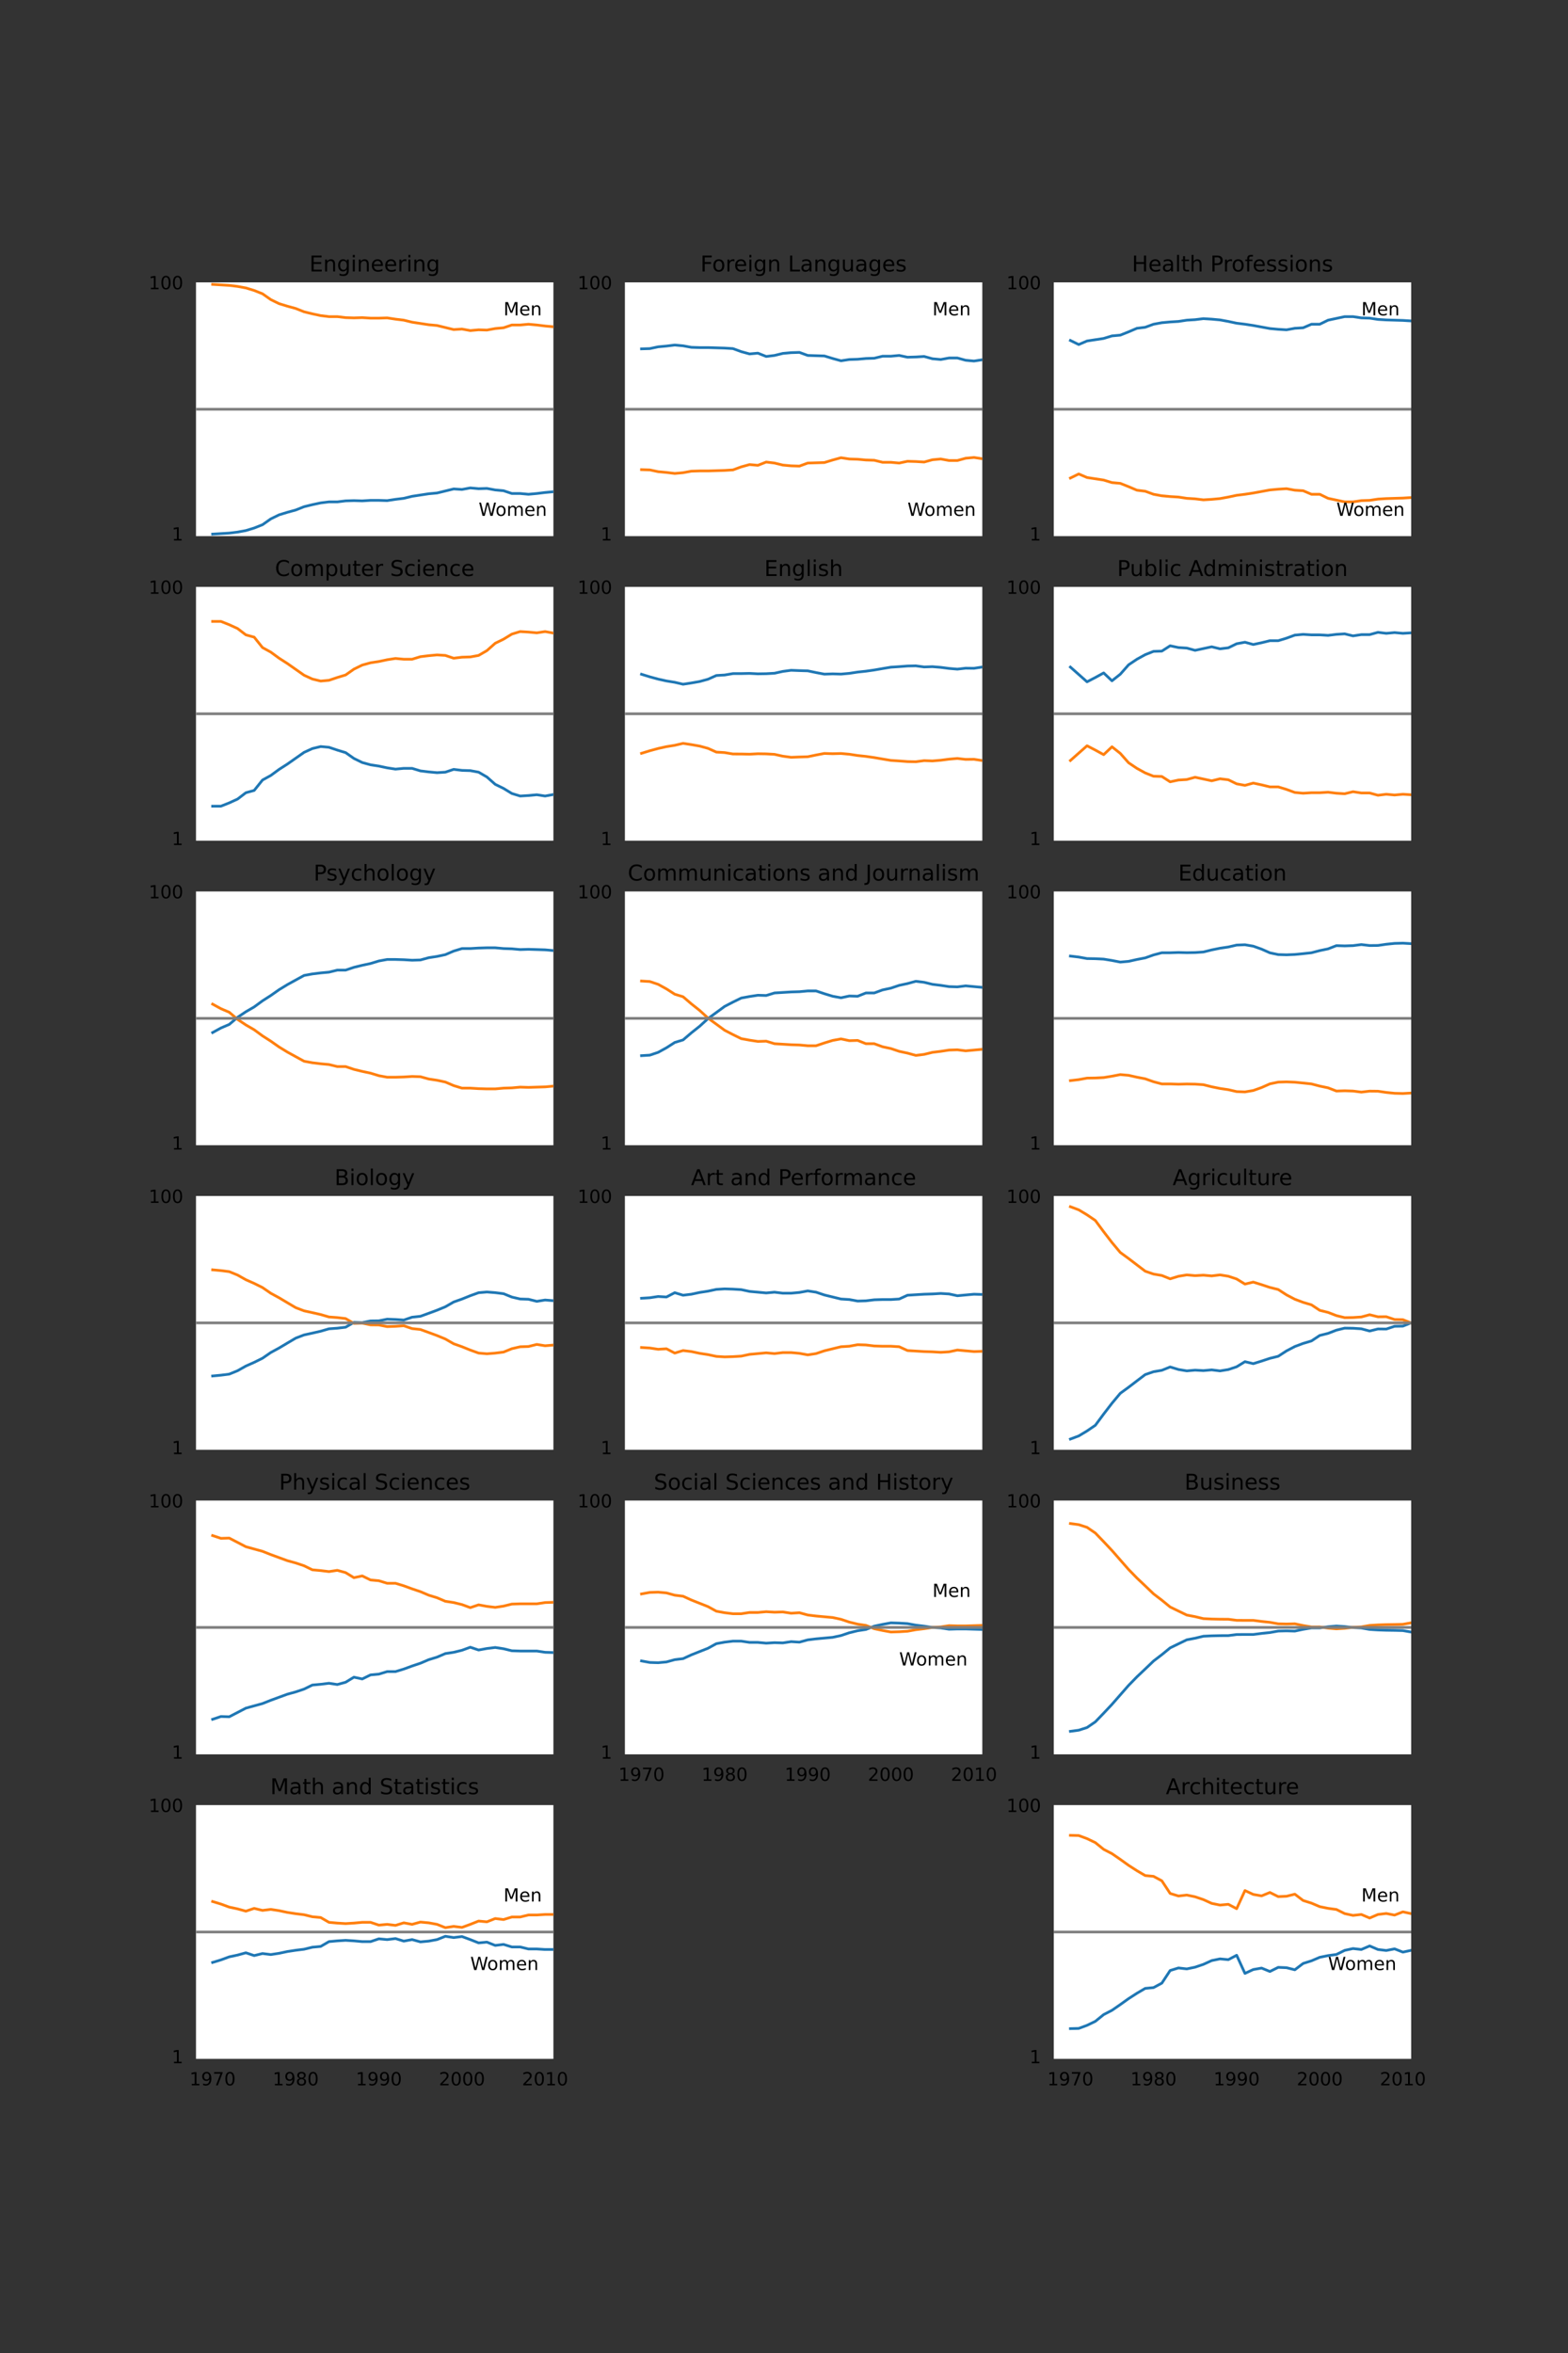 <?xml version="1.0" encoding="utf-8" standalone="no"?>
<!DOCTYPE svg PUBLIC "-//W3C//DTD SVG 1.1//EN"
  "http://www.w3.org/Graphics/SVG/1.1/DTD/svg11.dtd">
<!-- Created with matplotlib (https://matplotlib.org/) -->
<svg height="1296pt" version="1.1" viewBox="0 0 864 1296" width="864pt" xmlns="http://www.w3.org/2000/svg" xmlns:xlink="http://www.w3.org/1999/xlink">
 <rect x="0" y="0" width="864" height="1296" fill="#333333" stroke="none"/>
 <defs>
  <style type="text/css">*{stroke-linecap:butt;stroke-linejoin:round;}</style>
 </defs>
 <g id="figure_1">
  <g id="patch_1">
   <path d="M 0 1296 
L 864 1296 
L 864 0 
L 0 0 
z
" style="fill:none;"/>
  </g>
  <g id="axes_1">
   <g id="patch_2">
    <path d="M 108 295.303 
L 304.941 295.303 
L 304.941 155.52 
L 108 155.52 
z
" style="fill:#ffffff;"/>
   </g>
   <g id="matplotlib.axis_1">
    <g id="xtick_1"/>
    <g id="xtick_2"/>
    <g id="xtick_3"/>
    <g id="xtick_4"/>
    <g id="xtick_5"/>
   </g>
   <g id="matplotlib.axis_2">
    <g id="ytick_1">
     <g id="text_1">
      <!-- 1 -->
      <g transform="translate(94.638 297.704)scale(0.1 -0.1)">
       <defs>
        <path d="M 12.406 8.297 
L 28.516 8.297 
L 28.516 63.922 
L 10.984 60.406 
L 10.984 69.391 
L 28.422 72.906 
L 38.281 72.906 
L 38.281 8.297 
L 54.391 8.297 
L 54.391 0 
L 12.406 0 
z
" id="DejaVuSans-49"/>
       </defs>
       <use xlink:href="#DejaVuSans-49"/>
      </g>
     </g>
    </g>
    <g id="ytick_2">
     <g id="text_2">
      <!-- 100 -->
      <g transform="translate(81.912 159.319)scale(0.1 -0.1)">
       <defs>
        <path d="M 31.781 66.406 
Q 24.172 66.406 20.328 58.906 
Q 16.5 51.422 16.5 36.375 
Q 16.5 21.391 20.328 13.891 
Q 24.172 6.391 31.781 6.391 
Q 39.453 6.391 43.281 13.891 
Q 47.125 21.391 47.125 36.375 
Q 47.125 51.422 43.281 58.906 
Q 39.453 66.406 31.781 66.406 
z
M 31.781 74.219 
Q 44.047 74.219 50.516 64.516 
Q 56.984 54.828 56.984 36.375 
Q 56.984 17.969 50.516 8.266 
Q 44.047 -1.422 31.781 -1.422 
Q 19.531 -1.422 13.062 8.266 
Q 6.594 17.969 6.594 36.375 
Q 6.594 54.828 13.062 64.516 
Q 19.531 74.219 31.781 74.219 
z
" id="DejaVuSans-48"/>
       </defs>
       <use xlink:href="#DejaVuSans-49"/>
       <use x="63.623" xlink:href="#DejaVuSans-48"/>
       <use x="127.246" xlink:href="#DejaVuSans-48"/>
      </g>
     </g>
    </g>
   </g>
   <g id="line2d_1">
    <path clip-path="url(#p488b0b2974)" d="M 117.16 294.185 
L 121.74 293.905 
L 126.32 293.625 
L 130.9 293.066 
L 135.48 292.228 
L 140.06 290.83 
L 144.64 289.013 
L 149.22 285.798 
L 153.8 283.561 
L 158.38 282.163 
L 162.96 280.905 
L 167.54 279.088 
L 172.12 277.97 
L 176.7 276.991 
L 181.28 276.432 
L 185.86 276.432 
L 190.44 275.873 
L 195.021 275.733 
L 199.601 275.873 
L 204.181 275.593 
L 208.761 275.593 
L 213.341 275.733 
L 217.921 275.034 
L 222.501 274.475 
L 227.081 273.357 
L 231.661 272.658 
L 236.241 271.959 
L 240.821 271.54 
L 245.401 270.422 
L 249.981 269.303 
L 254.561 269.583 
L 259.141 268.744 
L 263.721 269.163 
L 268.301 269.024 
L 272.881 269.862 
L 277.461 270.282 
L 282.041 271.819 
L 286.621 271.819 
L 291.201 272.239 
L 295.781 271.819 
L 300.361 271.26 
L 304.941 270.841 
" style="fill:none;stroke:#1f77b4;stroke-linecap:square;stroke-width:1.5;"/>
   </g>
   <g id="line2d_2">
    <path clip-path="url(#p488b0b2974)" d="M 117.16 156.638 
L 121.74 156.918 
L 126.32 157.197 
L 130.9 157.757 
L 135.48 158.595 
L 140.06 159.993 
L 144.64 161.81 
L 149.22 165.025 
L 153.8 167.262 
L 158.38 168.66 
L 162.96 169.918 
L 167.54 171.735 
L 172.12 172.853 
L 176.7 173.832 
L 181.28 174.391 
L 185.86 174.391 
L 190.44 174.95 
L 195.021 175.09 
L 199.601 174.95 
L 204.181 175.229 
L 208.761 175.229 
L 213.341 175.09 
L 217.921 175.789 
L 222.501 176.348 
L 227.081 177.466 
L 231.661 178.165 
L 236.241 178.864 
L 240.821 179.283 
L 245.401 180.401 
L 249.981 181.52 
L 254.561 181.24 
L 259.141 182.079 
L 263.721 181.659 
L 268.301 181.799 
L 272.881 180.96 
L 277.461 180.541 
L 282.041 179.004 
L 286.621 179.004 
L 291.201 178.584 
L 295.781 179.004 
L 300.361 179.563 
L 304.941 179.982 
" style="fill:none;stroke:#ff7f0e;stroke-linecap:square;stroke-width:1.5;"/>
   </g>
   <g id="line2d_3">
    <path clip-path="url(#p488b0b2974)" d="M 108 225.411 
L 304.941 225.411 
" style="fill:none;stroke:#7f7f7f;stroke-linecap:square;stroke-width:1.5;"/>
   </g>
   <g id="text_3">
    <!-- Men -->
    <g transform="translate(277.461 173.692)scale(0.1 -0.1)">
     <defs>
      <path d="M 9.812 72.906 
L 24.516 72.906 
L 43.109 23.297 
L 61.812 72.906 
L 76.516 72.906 
L 76.516 0 
L 66.891 0 
L 66.891 64.016 
L 48.094 14.016 
L 38.188 14.016 
L 19.391 64.016 
L 19.391 0 
L 9.812 0 
z
" id="DejaVuSans-77"/>
      <path d="M 56.203 29.594 
L 56.203 25.203 
L 14.891 25.203 
Q 15.484 15.922 20.484 11.062 
Q 25.484 6.203 34.422 6.203 
Q 39.594 6.203 44.453 7.469 
Q 49.312 8.734 54.109 11.281 
L 54.109 2.781 
Q 49.266 0.734 44.188 -0.344 
Q 39.109 -1.422 33.891 -1.422 
Q 20.797 -1.422 13.156 6.188 
Q 5.516 13.812 5.516 26.812 
Q 5.516 40.234 12.766 48.109 
Q 20.016 56 32.328 56 
Q 43.359 56 49.781 48.891 
Q 56.203 41.797 56.203 29.594 
z
M 47.219 32.234 
Q 47.125 39.594 43.094 43.984 
Q 39.062 48.391 32.422 48.391 
Q 24.906 48.391 20.391 44.141 
Q 15.875 39.891 15.188 32.172 
z
" id="DejaVuSans-101"/>
      <path d="M 54.891 33.016 
L 54.891 0 
L 45.906 0 
L 45.906 32.719 
Q 45.906 40.484 42.875 44.328 
Q 39.844 48.188 33.797 48.188 
Q 26.516 48.188 22.312 43.547 
Q 18.109 38.922 18.109 30.906 
L 18.109 0 
L 9.078 0 
L 9.078 54.688 
L 18.109 54.688 
L 18.109 46.188 
Q 21.344 51.125 25.703 53.562 
Q 30.078 56 35.797 56 
Q 45.219 56 50.047 50.172 
Q 54.891 44.344 54.891 33.016 
z
" id="DejaVuSans-110"/>
     </defs>
     <use xlink:href="#DejaVuSans-77"/>
     <use x="86.279" xlink:href="#DejaVuSans-101"/>
     <use x="147.803" xlink:href="#DejaVuSans-110"/>
    </g>
   </g>
   <g id="text_4">
    <!-- Women -->
    <g transform="translate(263.721 284.12)scale(0.1 -0.1)">
     <defs>
      <path d="M 3.328 72.906 
L 13.281 72.906 
L 28.609 11.281 
L 43.891 72.906 
L 54.984 72.906 
L 70.312 11.281 
L 85.594 72.906 
L 95.609 72.906 
L 77.297 0 
L 64.891 0 
L 49.516 63.281 
L 33.984 0 
L 21.578 0 
z
" id="DejaVuSans-87"/>
      <path d="M 30.609 48.391 
Q 23.391 48.391 19.188 42.75 
Q 14.984 37.109 14.984 27.297 
Q 14.984 17.484 19.156 11.844 
Q 23.344 6.203 30.609 6.203 
Q 37.797 6.203 41.984 11.859 
Q 46.188 17.531 46.188 27.297 
Q 46.188 37.016 41.984 42.703 
Q 37.797 48.391 30.609 48.391 
z
M 30.609 56 
Q 42.328 56 49.016 48.375 
Q 55.719 40.766 55.719 27.297 
Q 55.719 13.875 49.016 6.219 
Q 42.328 -1.422 30.609 -1.422 
Q 18.844 -1.422 12.172 6.219 
Q 5.516 13.875 5.516 27.297 
Q 5.516 40.766 12.172 48.375 
Q 18.844 56 30.609 56 
z
" id="DejaVuSans-111"/>
      <path d="M 52 44.188 
Q 55.375 50.25 60.062 53.125 
Q 64.75 56 71.094 56 
Q 79.641 56 84.281 50.016 
Q 88.922 44.047 88.922 33.016 
L 88.922 0 
L 79.891 0 
L 79.891 32.719 
Q 79.891 40.578 77.094 44.375 
Q 74.312 48.188 68.609 48.188 
Q 61.625 48.188 57.562 43.547 
Q 53.516 38.922 53.516 30.906 
L 53.516 0 
L 44.484 0 
L 44.484 32.719 
Q 44.484 40.625 41.703 44.406 
Q 38.922 48.188 33.109 48.188 
Q 26.219 48.188 22.156 43.531 
Q 18.109 38.875 18.109 30.906 
L 18.109 0 
L 9.078 0 
L 9.078 54.688 
L 18.109 54.688 
L 18.109 46.188 
Q 21.188 51.219 25.484 53.609 
Q 29.781 56 35.688 56 
Q 41.656 56 45.828 52.969 
Q 50 49.953 52 44.188 
z
" id="DejaVuSans-109"/>
     </defs>
     <use xlink:href="#DejaVuSans-87"/>
     <use x="93.002" xlink:href="#DejaVuSans-111"/>
     <use x="154.184" xlink:href="#DejaVuSans-109"/>
     <use x="251.596" xlink:href="#DejaVuSans-101"/>
     <use x="313.119" xlink:href="#DejaVuSans-110"/>
    </g>
   </g>
   <g id="text_5">
    <!-- Engineering -->
    <g transform="translate(170.47 149.52)scale(0.12 -0.12)">
     <defs>
      <path d="M 9.812 72.906 
L 55.906 72.906 
L 55.906 64.594 
L 19.672 64.594 
L 19.672 43.016 
L 54.391 43.016 
L 54.391 34.719 
L 19.672 34.719 
L 19.672 8.297 
L 56.781 8.297 
L 56.781 0 
L 9.812 0 
z
" id="DejaVuSans-69"/>
      <path d="M 45.406 27.984 
Q 45.406 37.75 41.375 43.109 
Q 37.359 48.484 30.078 48.484 
Q 22.859 48.484 18.828 43.109 
Q 14.797 37.75 14.797 27.984 
Q 14.797 18.266 18.828 12.891 
Q 22.859 7.516 30.078 7.516 
Q 37.359 7.516 41.375 12.891 
Q 45.406 18.266 45.406 27.984 
z
M 54.391 6.781 
Q 54.391 -7.172 48.188 -13.984 
Q 42 -20.797 29.203 -20.797 
Q 24.469 -20.797 20.266 -20.094 
Q 16.062 -19.391 12.109 -17.922 
L 12.109 -9.188 
Q 16.062 -11.328 19.922 -12.344 
Q 23.781 -13.375 27.781 -13.375 
Q 36.625 -13.375 41.016 -8.766 
Q 45.406 -4.156 45.406 5.172 
L 45.406 9.625 
Q 42.625 4.781 38.281 2.391 
Q 33.938 0 27.875 0 
Q 17.828 0 11.672 7.656 
Q 5.516 15.328 5.516 27.984 
Q 5.516 40.672 11.672 48.328 
Q 17.828 56 27.875 56 
Q 33.938 56 38.281 53.609 
Q 42.625 51.219 45.406 46.391 
L 45.406 54.688 
L 54.391 54.688 
z
" id="DejaVuSans-103"/>
      <path d="M 9.422 54.688 
L 18.406 54.688 
L 18.406 0 
L 9.422 0 
z
M 9.422 75.984 
L 18.406 75.984 
L 18.406 64.594 
L 9.422 64.594 
z
" id="DejaVuSans-105"/>
      <path d="M 41.109 46.297 
Q 39.594 47.172 37.812 47.578 
Q 36.031 48 33.891 48 
Q 26.266 48 22.188 43.047 
Q 18.109 38.094 18.109 28.812 
L 18.109 0 
L 9.078 0 
L 9.078 54.688 
L 18.109 54.688 
L 18.109 46.188 
Q 20.953 51.172 25.484 53.578 
Q 30.031 56 36.531 56 
Q 37.453 56 38.578 55.875 
Q 39.703 55.766 41.062 55.516 
z
" id="DejaVuSans-114"/>
     </defs>
     <use xlink:href="#DejaVuSans-69"/>
     <use x="63.184" xlink:href="#DejaVuSans-110"/>
     <use x="126.562" xlink:href="#DejaVuSans-103"/>
     <use x="190.039" xlink:href="#DejaVuSans-105"/>
     <use x="217.822" xlink:href="#DejaVuSans-110"/>
     <use x="281.201" xlink:href="#DejaVuSans-101"/>
     <use x="342.725" xlink:href="#DejaVuSans-101"/>
     <use x="404.248" xlink:href="#DejaVuSans-114"/>
     <use x="445.361" xlink:href="#DejaVuSans-105"/>
     <use x="473.145" xlink:href="#DejaVuSans-110"/>
     <use x="536.523" xlink:href="#DejaVuSans-103"/>
    </g>
   </g>
  </g>
  <g id="axes_2">
   <g id="patch_3">
    <path d="M 344.329 295.303 
L 541.271 295.303 
L 541.271 155.52 
L 344.329 155.52 
z
" style="fill:#ffffff;"/>
   </g>
   <g id="matplotlib.axis_3">
    <g id="xtick_6"/>
    <g id="xtick_7"/>
    <g id="xtick_8"/>
    <g id="xtick_9"/>
    <g id="xtick_10"/>
   </g>
   <g id="matplotlib.axis_4">
    <g id="ytick_3">
     <g id="text_6">
      <!-- 1 -->
      <g transform="translate(330.967 297.704)scale(0.1 -0.1)">
       <use xlink:href="#DejaVuSans-49"/>
      </g>
     </g>
    </g>
    <g id="ytick_4">
     <g id="text_7">
      <!-- 100 -->
      <g transform="translate(318.242 159.319)scale(0.1 -0.1)">
       <use xlink:href="#DejaVuSans-49"/>
       <use x="63.623" xlink:href="#DejaVuSans-48"/>
       <use x="127.246" xlink:href="#DejaVuSans-48"/>
      </g>
     </g>
    </g>
   </g>
   <g id="line2d_4">
    <path clip-path="url(#p1cb6526831)" d="M 353.489 192.143 
L 358.069 192.003 
L 362.65 191.025 
L 367.23 190.605 
L 371.81 190.046 
L 376.39 190.466 
L 380.97 191.304 
L 385.55 191.444 
L 390.13 191.444 
L 394.71 191.584 
L 399.29 191.724 
L 403.87 192.003 
L 408.45 193.681 
L 413.03 194.939 
L 417.61 194.519 
L 422.19 196.337 
L 426.77 195.777 
L 431.35 194.659 
L 435.93 194.24 
L 440.51 194.1 
L 445.09 195.777 
L 449.67 195.917 
L 454.25 196.057 
L 458.83 197.455 
L 463.41 198.713 
L 467.99 198.014 
L 472.57 197.874 
L 477.15 197.455 
L 481.73 197.315 
L 486.31 196.197 
L 490.89 196.197 
L 495.47 195.777 
L 500.05 196.756 
L 504.63 196.616 
L 509.21 196.337 
L 513.79 197.595 
L 518.37 198.014 
L 522.95 197.175 
L 527.531 197.175 
L 532.111 198.433 
L 536.691 198.853 
L 541.271 198.154 
" style="fill:none;stroke:#1f77b4;stroke-linecap:square;stroke-width:1.5;"/>
   </g>
   <g id="line2d_5">
    <path clip-path="url(#p1cb6526831)" d="M 353.489 258.68 
L 358.069 258.82 
L 362.65 259.798 
L 367.23 260.217 
L 371.81 260.776 
L 376.39 260.357 
L 380.97 259.518 
L 385.55 259.379 
L 390.13 259.379 
L 394.71 259.239 
L 399.29 259.099 
L 403.87 258.82 
L 408.45 257.142 
L 413.03 255.884 
L 417.61 256.303 
L 422.19 254.486 
L 426.77 255.045 
L 431.35 256.164 
L 435.93 256.583 
L 440.51 256.723 
L 445.09 255.045 
L 449.67 254.906 
L 454.25 254.766 
L 458.83 253.368 
L 463.41 252.11 
L 467.99 252.809 
L 472.57 252.949 
L 477.15 253.368 
L 481.73 253.508 
L 486.31 254.626 
L 490.89 254.626 
L 495.47 255.045 
L 500.05 254.067 
L 504.63 254.207 
L 509.21 254.486 
L 513.79 253.228 
L 518.37 252.809 
L 522.95 253.648 
L 527.531 253.648 
L 532.111 252.39 
L 536.691 251.97 
L 541.271 252.669 
" style="fill:none;stroke:#ff7f0e;stroke-linecap:square;stroke-width:1.5;"/>
   </g>
   <g id="line2d_6">
    <path clip-path="url(#p1cb6526831)" d="M 344.329 225.411 
L 541.271 225.411 
" style="fill:none;stroke:#7f7f7f;stroke-linecap:square;stroke-width:1.5;"/>
   </g>
   <g id="text_8">
    <!-- Men -->
    <g transform="translate(513.79 173.692)scale(0.1 -0.1)">
     <use xlink:href="#DejaVuSans-77"/>
     <use x="86.279" xlink:href="#DejaVuSans-101"/>
     <use x="147.803" xlink:href="#DejaVuSans-110"/>
    </g>
   </g>
   <g id="text_9">
    <!-- Women -->
    <g transform="translate(500.05 284.12)scale(0.1 -0.1)">
     <use xlink:href="#DejaVuSans-87"/>
     <use x="93.002" xlink:href="#DejaVuSans-111"/>
     <use x="154.184" xlink:href="#DejaVuSans-109"/>
     <use x="251.596" xlink:href="#DejaVuSans-101"/>
     <use x="313.119" xlink:href="#DejaVuSans-110"/>
    </g>
   </g>
   <g id="text_10">
    <!-- Foreign Languages -->
    <g transform="translate(385.949 149.52)scale(0.12 -0.12)">
     <defs>
      <path d="M 9.812 72.906 
L 51.703 72.906 
L 51.703 64.594 
L 19.672 64.594 
L 19.672 43.109 
L 48.578 43.109 
L 48.578 34.812 
L 19.672 34.812 
L 19.672 0 
L 9.812 0 
z
" id="DejaVuSans-70"/>
      <path id="DejaVuSans-32"/>
      <path d="M 9.812 72.906 
L 19.672 72.906 
L 19.672 8.297 
L 55.172 8.297 
L 55.172 0 
L 9.812 0 
z
" id="DejaVuSans-76"/>
      <path d="M 34.281 27.484 
Q 23.391 27.484 19.188 25 
Q 14.984 22.516 14.984 16.5 
Q 14.984 11.719 18.141 8.906 
Q 21.297 6.109 26.703 6.109 
Q 34.188 6.109 38.703 11.406 
Q 43.219 16.703 43.219 25.484 
L 43.219 27.484 
z
M 52.203 31.203 
L 52.203 0 
L 43.219 0 
L 43.219 8.297 
Q 40.141 3.328 35.547 0.953 
Q 30.953 -1.422 24.312 -1.422 
Q 15.922 -1.422 10.953 3.297 
Q 6 8.016 6 15.922 
Q 6 25.141 12.172 29.828 
Q 18.359 34.516 30.609 34.516 
L 43.219 34.516 
L 43.219 35.406 
Q 43.219 41.609 39.141 45 
Q 35.062 48.391 27.688 48.391 
Q 23 48.391 18.547 47.266 
Q 14.109 46.141 10.016 43.891 
L 10.016 52.203 
Q 14.938 54.109 19.578 55.047 
Q 24.219 56 28.609 56 
Q 40.484 56 46.344 49.844 
Q 52.203 43.703 52.203 31.203 
z
" id="DejaVuSans-97"/>
      <path d="M 8.5 21.578 
L 8.5 54.688 
L 17.484 54.688 
L 17.484 21.922 
Q 17.484 14.156 20.5 10.266 
Q 23.531 6.391 29.594 6.391 
Q 36.859 6.391 41.078 11.031 
Q 45.312 15.672 45.312 23.688 
L 45.312 54.688 
L 54.297 54.688 
L 54.297 0 
L 45.312 0 
L 45.312 8.406 
Q 42.047 3.422 37.719 1 
Q 33.406 -1.422 27.688 -1.422 
Q 18.266 -1.422 13.375 4.438 
Q 8.5 10.297 8.5 21.578 
z
M 31.109 56 
z
" id="DejaVuSans-117"/>
      <path d="M 44.281 53.078 
L 44.281 44.578 
Q 40.484 46.531 36.375 47.5 
Q 32.281 48.484 27.875 48.484 
Q 21.188 48.484 17.844 46.438 
Q 14.5 44.391 14.5 40.281 
Q 14.5 37.156 16.891 35.375 
Q 19.281 33.594 26.516 31.984 
L 29.594 31.297 
Q 39.156 29.25 43.188 25.516 
Q 47.219 21.781 47.219 15.094 
Q 47.219 7.469 41.188 3.016 
Q 35.156 -1.422 24.609 -1.422 
Q 20.219 -1.422 15.453 -0.562 
Q 10.688 0.297 5.422 2 
L 5.422 11.281 
Q 10.406 8.688 15.234 7.391 
Q 20.062 6.109 24.812 6.109 
Q 31.156 6.109 34.562 8.281 
Q 37.984 10.453 37.984 14.406 
Q 37.984 18.062 35.516 20.016 
Q 33.062 21.969 24.703 23.781 
L 21.578 24.516 
Q 13.234 26.266 9.516 29.906 
Q 5.812 33.547 5.812 39.891 
Q 5.812 47.609 11.281 51.797 
Q 16.75 56 26.812 56 
Q 31.781 56 36.172 55.266 
Q 40.578 54.547 44.281 53.078 
z
" id="DejaVuSans-115"/>
     </defs>
     <use xlink:href="#DejaVuSans-70"/>
     <use x="53.895" xlink:href="#DejaVuSans-111"/>
     <use x="115.076" xlink:href="#DejaVuSans-114"/>
     <use x="153.939" xlink:href="#DejaVuSans-101"/>
     <use x="215.463" xlink:href="#DejaVuSans-105"/>
     <use x="243.246" xlink:href="#DejaVuSans-103"/>
     <use x="306.723" xlink:href="#DejaVuSans-110"/>
     <use x="370.102" xlink:href="#DejaVuSans-32"/>
     <use x="401.889" xlink:href="#DejaVuSans-76"/>
     <use x="457.602" xlink:href="#DejaVuSans-97"/>
     <use x="518.881" xlink:href="#DejaVuSans-110"/>
     <use x="582.26" xlink:href="#DejaVuSans-103"/>
     <use x="645.736" xlink:href="#DejaVuSans-117"/>
     <use x="709.115" xlink:href="#DejaVuSans-97"/>
     <use x="770.395" xlink:href="#DejaVuSans-103"/>
     <use x="833.871" xlink:href="#DejaVuSans-101"/>
     <use x="895.395" xlink:href="#DejaVuSans-115"/>
    </g>
   </g>
  </g>
  <g id="axes_3">
   <g id="patch_4">
    <path d="M 580.659 295.303 
L 777.6 295.303 
L 777.6 155.52 
L 580.659 155.52 
z
" style="fill:#ffffff;"/>
   </g>
   <g id="matplotlib.axis_5">
    <g id="xtick_11"/>
    <g id="xtick_12"/>
    <g id="xtick_13"/>
    <g id="xtick_14"/>
    <g id="xtick_15"/>
   </g>
   <g id="matplotlib.axis_6">
    <g id="ytick_5">
     <g id="text_11">
      <!-- 1 -->
      <g transform="translate(567.296 297.704)scale(0.1 -0.1)">
       <use xlink:href="#DejaVuSans-49"/>
      </g>
     </g>
    </g>
    <g id="ytick_6">
     <g id="text_12">
      <!-- 100 -->
      <g transform="translate(554.571 159.319)scale(0.1 -0.1)">
       <use xlink:href="#DejaVuSans-49"/>
       <use x="63.623" xlink:href="#DejaVuSans-48"/>
       <use x="127.246" xlink:href="#DejaVuSans-48"/>
      </g>
     </g>
    </g>
   </g>
   <g id="line2d_7">
    <path clip-path="url(#p1bdb5710db)" d="M 589.819 187.53 
L 594.399 189.767 
L 598.979 187.81 
L 603.559 187.111 
L 608.139 186.412 
L 612.719 185.014 
L 617.299 184.595 
L 621.879 182.778 
L 626.459 180.821 
L 631.039 180.262 
L 635.619 178.584 
L 640.199 177.745 
L 644.779 177.326 
L 649.359 177.047 
L 653.939 176.348 
L 658.519 176.068 
L 663.099 175.509 
L 667.679 175.789 
L 672.259 176.208 
L 676.839 177.047 
L 681.419 178.025 
L 685.999 178.584 
L 690.579 179.283 
L 695.16 180.122 
L 699.74 180.96 
L 704.32 181.38 
L 708.9 181.659 
L 713.48 180.821 
L 718.06 180.541 
L 722.64 178.584 
L 727.22 178.584 
L 731.8 176.348 
L 736.38 175.369 
L 740.96 174.391 
L 745.54 174.391 
L 750.12 175.09 
L 754.7 175.229 
L 759.28 175.928 
L 763.86 176.208 
L 768.44 176.348 
L 773.02 176.487 
L 777.6 176.767 
" style="fill:none;stroke:#1f77b4;stroke-linecap:square;stroke-width:1.5;"/>
   </g>
   <g id="line2d_8">
    <path clip-path="url(#p1bdb5710db)" d="M 589.819 263.293 
L 594.399 261.056 
L 598.979 263.013 
L 603.559 263.712 
L 608.139 264.411 
L 612.719 265.809 
L 617.299 266.228 
L 621.879 268.045 
L 626.459 270.002 
L 631.039 270.561 
L 635.619 272.239 
L 640.199 273.077 
L 644.779 273.497 
L 649.359 273.776 
L 653.939 274.475 
L 658.519 274.755 
L 663.099 275.314 
L 667.679 275.034 
L 672.259 274.615 
L 676.839 273.776 
L 681.419 272.798 
L 685.999 272.239 
L 690.579 271.54 
L 695.16 270.701 
L 699.74 269.862 
L 704.32 269.443 
L 708.9 269.163 
L 713.48 270.002 
L 718.06 270.282 
L 722.64 272.239 
L 727.22 272.239 
L 731.8 274.475 
L 736.38 275.454 
L 740.96 276.432 
L 745.54 276.432 
L 750.12 275.733 
L 754.7 275.593 
L 759.28 274.895 
L 763.86 274.615 
L 768.44 274.475 
L 773.02 274.335 
L 777.6 274.056 
" style="fill:none;stroke:#ff7f0e;stroke-linecap:square;stroke-width:1.5;"/>
   </g>
   <g id="line2d_9">
    <path clip-path="url(#p1bdb5710db)" d="M 580.659 225.411 
L 777.6 225.411 
" style="fill:none;stroke:#7f7f7f;stroke-linecap:square;stroke-width:1.5;"/>
   </g>
   <g id="text_13">
    <!-- Men -->
    <g transform="translate(750.12 173.692)scale(0.1 -0.1)">
     <use xlink:href="#DejaVuSans-77"/>
     <use x="86.279" xlink:href="#DejaVuSans-101"/>
     <use x="147.803" xlink:href="#DejaVuSans-110"/>
    </g>
   </g>
   <g id="text_14">
    <!-- Women -->
    <g transform="translate(736.38 284.12)scale(0.1 -0.1)">
     <use xlink:href="#DejaVuSans-87"/>
     <use x="93.002" xlink:href="#DejaVuSans-111"/>
     <use x="154.184" xlink:href="#DejaVuSans-109"/>
     <use x="251.596" xlink:href="#DejaVuSans-101"/>
     <use x="313.119" xlink:href="#DejaVuSans-110"/>
    </g>
   </g>
   <g id="text_15">
    <!-- Health Professions -->
    <g transform="translate(623.683 149.52)scale(0.12 -0.12)">
     <defs>
      <path d="M 9.812 72.906 
L 19.672 72.906 
L 19.672 43.016 
L 55.516 43.016 
L 55.516 72.906 
L 65.375 72.906 
L 65.375 0 
L 55.516 0 
L 55.516 34.719 
L 19.672 34.719 
L 19.672 0 
L 9.812 0 
z
" id="DejaVuSans-72"/>
      <path d="M 9.422 75.984 
L 18.406 75.984 
L 18.406 0 
L 9.422 0 
z
" id="DejaVuSans-108"/>
      <path d="M 18.312 70.219 
L 18.312 54.688 
L 36.812 54.688 
L 36.812 47.703 
L 18.312 47.703 
L 18.312 18.016 
Q 18.312 11.328 20.141 9.422 
Q 21.969 7.516 27.594 7.516 
L 36.812 7.516 
L 36.812 0 
L 27.594 0 
Q 17.188 0 13.234 3.875 
Q 9.281 7.766 9.281 18.016 
L 9.281 47.703 
L 2.688 47.703 
L 2.688 54.688 
L 9.281 54.688 
L 9.281 70.219 
z
" id="DejaVuSans-116"/>
      <path d="M 54.891 33.016 
L 54.891 0 
L 45.906 0 
L 45.906 32.719 
Q 45.906 40.484 42.875 44.328 
Q 39.844 48.188 33.797 48.188 
Q 26.516 48.188 22.312 43.547 
Q 18.109 38.922 18.109 30.906 
L 18.109 0 
L 9.078 0 
L 9.078 75.984 
L 18.109 75.984 
L 18.109 46.188 
Q 21.344 51.125 25.703 53.562 
Q 30.078 56 35.797 56 
Q 45.219 56 50.047 50.172 
Q 54.891 44.344 54.891 33.016 
z
" id="DejaVuSans-104"/>
      <path d="M 19.672 64.797 
L 19.672 37.406 
L 32.078 37.406 
Q 38.969 37.406 42.719 40.969 
Q 46.484 44.531 46.484 51.125 
Q 46.484 57.672 42.719 61.234 
Q 38.969 64.797 32.078 64.797 
z
M 9.812 72.906 
L 32.078 72.906 
Q 44.344 72.906 50.609 67.359 
Q 56.891 61.812 56.891 51.125 
Q 56.891 40.328 50.609 34.812 
Q 44.344 29.297 32.078 29.297 
L 19.672 29.297 
L 19.672 0 
L 9.812 0 
z
" id="DejaVuSans-80"/>
      <path d="M 37.109 75.984 
L 37.109 68.5 
L 28.516 68.5 
Q 23.688 68.5 21.797 66.547 
Q 19.922 64.594 19.922 59.516 
L 19.922 54.688 
L 34.719 54.688 
L 34.719 47.703 
L 19.922 47.703 
L 19.922 0 
L 10.891 0 
L 10.891 47.703 
L 2.297 47.703 
L 2.297 54.688 
L 10.891 54.688 
L 10.891 58.5 
Q 10.891 67.625 15.141 71.797 
Q 19.391 75.984 28.609 75.984 
z
" id="DejaVuSans-102"/>
     </defs>
     <use xlink:href="#DejaVuSans-72"/>
     <use x="75.195" xlink:href="#DejaVuSans-101"/>
     <use x="136.719" xlink:href="#DejaVuSans-97"/>
     <use x="197.998" xlink:href="#DejaVuSans-108"/>
     <use x="225.781" xlink:href="#DejaVuSans-116"/>
     <use x="264.99" xlink:href="#DejaVuSans-104"/>
     <use x="328.369" xlink:href="#DejaVuSans-32"/>
     <use x="360.156" xlink:href="#DejaVuSans-80"/>
     <use x="418.709" xlink:href="#DejaVuSans-114"/>
     <use x="457.572" xlink:href="#DejaVuSans-111"/>
     <use x="518.754" xlink:href="#DejaVuSans-102"/>
     <use x="553.959" xlink:href="#DejaVuSans-101"/>
     <use x="615.482" xlink:href="#DejaVuSans-115"/>
     <use x="667.582" xlink:href="#DejaVuSans-115"/>
     <use x="719.682" xlink:href="#DejaVuSans-105"/>
     <use x="747.465" xlink:href="#DejaVuSans-111"/>
     <use x="808.646" xlink:href="#DejaVuSans-110"/>
     <use x="872.025" xlink:href="#DejaVuSans-115"/>
    </g>
   </g>
  </g>
  <g id="axes_4">
   <g id="patch_5">
    <path d="M 108 463.042 
L 304.941 463.042 
L 304.941 323.259 
L 108 323.259 
z
" style="fill:#ffffff;"/>
   </g>
   <g id="matplotlib.axis_7">
    <g id="xtick_16"/>
    <g id="xtick_17"/>
    <g id="xtick_18"/>
    <g id="xtick_19"/>
    <g id="xtick_20"/>
   </g>
   <g id="matplotlib.axis_8">
    <g id="ytick_7">
     <g id="text_16">
      <!-- 1 -->
      <g transform="translate(94.638 465.444)scale(0.1 -0.1)">
       <use xlink:href="#DejaVuSans-49"/>
      </g>
     </g>
    </g>
    <g id="ytick_8">
     <g id="text_17">
      <!-- 100 -->
      <g transform="translate(81.912 327.059)scale(0.1 -0.1)">
       <use xlink:href="#DejaVuSans-49"/>
       <use x="63.623" xlink:href="#DejaVuSans-48"/>
       <use x="127.246" xlink:href="#DejaVuSans-48"/>
      </g>
     </g>
    </g>
   </g>
   <g id="line2d_10">
    <path clip-path="url(#pdb74252b73)" d="M 117.16 444.032 
L 121.74 444.032 
L 126.32 442.215 
L 130.9 440.118 
L 135.48 436.623 
L 140.06 435.365 
L 144.64 429.634 
L 149.22 427.118 
L 153.8 423.763 
L 158.38 420.828 
L 162.96 417.613 
L 167.54 414.398 
L 172.12 412.301 
L 176.7 411.183 
L 181.28 411.602 
L 185.86 413.14 
L 190.44 414.538 
L 195.021 417.753 
L 199.601 419.989 
L 204.181 421.247 
L 208.761 421.946 
L 213.341 422.925 
L 217.921 423.624 
L 222.501 423.204 
L 227.081 423.204 
L 231.661 424.602 
L 236.241 425.161 
L 240.821 425.58 
L 245.401 425.301 
L 249.981 423.763 
L 254.561 424.322 
L 259.141 424.462 
L 263.721 425.301 
L 268.301 427.957 
L 272.881 432.01 
L 277.461 434.247 
L 282.041 437.043 
L 286.621 438.441 
L 291.201 438.161 
L 295.781 437.742 
L 300.361 438.441 
L 304.941 437.602 
" style="fill:none;stroke:#1f77b4;stroke-linecap:square;stroke-width:1.5;"/>
   </g>
   <g id="line2d_11">
    <path clip-path="url(#pdb74252b73)" d="M 117.16 342.27 
L 121.74 342.27 
L 126.32 344.087 
L 130.9 346.184 
L 135.48 349.678 
L 140.06 350.936 
L 144.64 356.668 
L 149.22 359.184 
L 153.8 362.538 
L 158.38 365.474 
L 162.96 368.689 
L 167.54 371.904 
L 172.12 374.001 
L 176.7 375.119 
L 181.28 374.7 
L 185.86 373.162 
L 190.44 371.764 
L 195.021 368.549 
L 199.601 366.313 
L 204.181 365.055 
L 208.761 364.356 
L 213.341 363.377 
L 217.921 362.678 
L 222.501 363.098 
L 227.081 363.098 
L 231.661 361.7 
L 236.241 361.141 
L 240.821 360.721 
L 245.401 361.001 
L 249.981 362.538 
L 254.561 361.979 
L 259.141 361.839 
L 263.721 361.001 
L 268.301 358.345 
L 272.881 354.291 
L 277.461 352.055 
L 282.041 349.259 
L 286.621 347.861 
L 291.201 348.141 
L 295.781 348.56 
L 300.361 347.861 
L 304.941 348.7 
" style="fill:none;stroke:#ff7f0e;stroke-linecap:square;stroke-width:1.5;"/>
   </g>
   <g id="line2d_12">
    <path clip-path="url(#pdb74252b73)" d="M 108 393.151 
L 304.941 393.151 
" style="fill:none;stroke:#7f7f7f;stroke-linecap:square;stroke-width:1.5;"/>
   </g>
   <g id="text_18">
    <!-- Computer Science -->
    <g transform="translate(151.476 317.259)scale(0.12 -0.12)">
     <defs>
      <path d="M 64.406 67.281 
L 64.406 56.891 
Q 59.422 61.531 53.781 63.812 
Q 48.141 66.109 41.797 66.109 
Q 29.297 66.109 22.656 58.469 
Q 16.016 50.828 16.016 36.375 
Q 16.016 21.969 22.656 14.328 
Q 29.297 6.688 41.797 6.688 
Q 48.141 6.688 53.781 8.984 
Q 59.422 11.281 64.406 15.922 
L 64.406 5.609 
Q 59.234 2.094 53.438 0.328 
Q 47.656 -1.422 41.219 -1.422 
Q 24.656 -1.422 15.125 8.703 
Q 5.609 18.844 5.609 36.375 
Q 5.609 53.953 15.125 64.078 
Q 24.656 74.219 41.219 74.219 
Q 47.75 74.219 53.531 72.484 
Q 59.328 70.75 64.406 67.281 
z
" id="DejaVuSans-67"/>
      <path d="M 18.109 8.203 
L 18.109 -20.797 
L 9.078 -20.797 
L 9.078 54.688 
L 18.109 54.688 
L 18.109 46.391 
Q 20.953 51.266 25.266 53.625 
Q 29.594 56 35.594 56 
Q 45.562 56 51.781 48.094 
Q 58.016 40.188 58.016 27.297 
Q 58.016 14.406 51.781 6.484 
Q 45.562 -1.422 35.594 -1.422 
Q 29.594 -1.422 25.266 0.953 
Q 20.953 3.328 18.109 8.203 
z
M 48.688 27.297 
Q 48.688 37.203 44.609 42.844 
Q 40.531 48.484 33.406 48.484 
Q 26.266 48.484 22.188 42.844 
Q 18.109 37.203 18.109 27.297 
Q 18.109 17.391 22.188 11.75 
Q 26.266 6.109 33.406 6.109 
Q 40.531 6.109 44.609 11.75 
Q 48.688 17.391 48.688 27.297 
z
" id="DejaVuSans-112"/>
      <path d="M 53.516 70.516 
L 53.516 60.891 
Q 47.906 63.578 42.922 64.891 
Q 37.938 66.219 33.297 66.219 
Q 25.25 66.219 20.875 63.094 
Q 16.5 59.969 16.5 54.203 
Q 16.5 49.359 19.406 46.891 
Q 22.312 44.438 30.422 42.922 
L 36.375 41.703 
Q 47.406 39.594 52.656 34.297 
Q 57.906 29 57.906 20.125 
Q 57.906 9.516 50.797 4.047 
Q 43.703 -1.422 29.984 -1.422 
Q 24.812 -1.422 18.969 -0.25 
Q 13.141 0.922 6.891 3.219 
L 6.891 13.375 
Q 12.891 10.016 18.656 8.297 
Q 24.422 6.594 29.984 6.594 
Q 38.422 6.594 43.016 9.906 
Q 47.609 13.234 47.609 19.391 
Q 47.609 24.75 44.312 27.781 
Q 41.016 30.812 33.5 32.328 
L 27.484 33.5 
Q 16.453 35.688 11.516 40.375 
Q 6.594 45.062 6.594 53.422 
Q 6.594 63.094 13.406 68.656 
Q 20.219 74.219 32.172 74.219 
Q 37.312 74.219 42.625 73.281 
Q 47.953 72.359 53.516 70.516 
z
" id="DejaVuSans-83"/>
      <path d="M 48.781 52.594 
L 48.781 44.188 
Q 44.969 46.297 41.141 47.344 
Q 37.312 48.391 33.406 48.391 
Q 24.656 48.391 19.812 42.844 
Q 14.984 37.312 14.984 27.297 
Q 14.984 17.281 19.812 11.734 
Q 24.656 6.203 33.406 6.203 
Q 37.312 6.203 41.141 7.25 
Q 44.969 8.297 48.781 10.406 
L 48.781 2.094 
Q 45.016 0.344 40.984 -0.531 
Q 36.969 -1.422 32.422 -1.422 
Q 20.062 -1.422 12.781 6.344 
Q 5.516 14.109 5.516 27.297 
Q 5.516 40.672 12.859 48.328 
Q 20.219 56 33.016 56 
Q 37.156 56 41.109 55.141 
Q 45.062 54.297 48.781 52.594 
z
" id="DejaVuSans-99"/>
     </defs>
     <use xlink:href="#DejaVuSans-67"/>
     <use x="69.824" xlink:href="#DejaVuSans-111"/>
     <use x="131.006" xlink:href="#DejaVuSans-109"/>
     <use x="228.418" xlink:href="#DejaVuSans-112"/>
     <use x="291.895" xlink:href="#DejaVuSans-117"/>
     <use x="355.273" xlink:href="#DejaVuSans-116"/>
     <use x="394.482" xlink:href="#DejaVuSans-101"/>
     <use x="456.006" xlink:href="#DejaVuSans-114"/>
     <use x="497.119" xlink:href="#DejaVuSans-32"/>
     <use x="528.906" xlink:href="#DejaVuSans-83"/>
     <use x="592.383" xlink:href="#DejaVuSans-99"/>
     <use x="647.363" xlink:href="#DejaVuSans-105"/>
     <use x="675.146" xlink:href="#DejaVuSans-101"/>
     <use x="736.67" xlink:href="#DejaVuSans-110"/>
     <use x="800.049" xlink:href="#DejaVuSans-99"/>
     <use x="855.029" xlink:href="#DejaVuSans-101"/>
    </g>
   </g>
  </g>
  <g id="axes_5">
   <g id="patch_6">
    <path d="M 344.329 463.042 
L 541.271 463.042 
L 541.271 323.259 
L 344.329 323.259 
z
" style="fill:#ffffff;"/>
   </g>
   <g id="matplotlib.axis_9">
    <g id="xtick_21"/>
    <g id="xtick_22"/>
    <g id="xtick_23"/>
    <g id="xtick_24"/>
    <g id="xtick_25"/>
   </g>
   <g id="matplotlib.axis_10">
    <g id="ytick_9">
     <g id="text_19">
      <!-- 1 -->
      <g transform="translate(330.967 465.444)scale(0.1 -0.1)">
       <use xlink:href="#DejaVuSans-49"/>
      </g>
     </g>
    </g>
    <g id="ytick_10">
     <g id="text_20">
      <!-- 100 -->
      <g transform="translate(318.242 327.059)scale(0.1 -0.1)">
       <use xlink:href="#DejaVuSans-49"/>
       <use x="63.623" xlink:href="#DejaVuSans-48"/>
       <use x="127.246" xlink:href="#DejaVuSans-48"/>
      </g>
     </g>
    </g>
   </g>
   <g id="line2d_13">
    <path clip-path="url(#p3422bc0656)" d="M 353.489 371.385 
L 358.069 372.803 
L 362.65 374.051 
L 367.23 375.061 
L 371.81 375.799 
L 376.39 376.87 
L 380.97 376.17 
L 385.55 375.366 
L 390.13 374.114 
L 394.71 372.06 
L 399.29 371.786 
L 403.87 371.012 
L 408.45 370.999 
L 413.03 370.9 
L 417.61 371.135 
L 422.19 371.068 
L 426.77 370.81 
L 431.35 369.799 
L 435.93 369.186 
L 440.51 369.364 
L 445.09 369.497 
L 449.67 370.448 
L 454.25 371.313 
L 458.83 371.162 
L 463.41 371.286 
L 467.99 370.874 
L 472.57 370.174 
L 477.15 369.686 
L 481.73 369.031 
L 486.31 368.241 
L 490.89 367.478 
L 495.47 367.181 
L 500.05 366.83 
L 504.63 366.74 
L 509.21 367.354 
L 513.79 367.191 
L 518.37 367.574 
L 522.95 368.165 
L 527.531 368.557 
L 532.111 368.032 
L 536.691 368.09 
L 541.271 367.393 
" style="fill:none;stroke:#1f77b4;stroke-linecap:square;stroke-width:1.5;"/>
   </g>
   <g id="line2d_14">
    <path clip-path="url(#p3422bc0656)" d="M 353.489 414.916 
L 358.069 413.498 
L 362.65 412.251 
L 367.23 411.241 
L 371.81 410.503 
L 376.39 409.432 
L 380.97 410.132 
L 385.55 410.936 
L 390.13 412.188 
L 394.71 414.242 
L 399.29 414.515 
L 403.87 415.29 
L 408.45 415.303 
L 413.03 415.402 
L 417.61 415.166 
L 422.19 415.234 
L 426.77 415.492 
L 431.35 416.503 
L 435.93 417.116 
L 440.51 416.938 
L 445.09 416.805 
L 449.67 415.854 
L 454.25 414.988 
L 458.83 415.14 
L 463.41 415.016 
L 467.99 415.428 
L 472.57 416.128 
L 477.15 416.615 
L 481.73 417.271 
L 486.31 418.06 
L 490.89 418.823 
L 495.47 419.12 
L 500.05 419.472 
L 504.63 419.562 
L 509.21 418.947 
L 513.79 419.11 
L 518.37 418.728 
L 522.95 418.137 
L 527.531 417.744 
L 532.111 418.27 
L 536.691 418.211 
L 541.271 418.908 
" style="fill:none;stroke:#ff7f0e;stroke-linecap:square;stroke-width:1.5;"/>
   </g>
   <g id="line2d_15">
    <path clip-path="url(#p3422bc0656)" d="M 344.329 393.151 
L 541.271 393.151 
" style="fill:none;stroke:#7f7f7f;stroke-linecap:square;stroke-width:1.5;"/>
   </g>
   <g id="text_21">
    <!-- English -->
    <g transform="translate(421.135 317.259)scale(0.12 -0.12)">
     <use xlink:href="#DejaVuSans-69"/>
     <use x="63.184" xlink:href="#DejaVuSans-110"/>
     <use x="126.562" xlink:href="#DejaVuSans-103"/>
     <use x="190.039" xlink:href="#DejaVuSans-108"/>
     <use x="217.822" xlink:href="#DejaVuSans-105"/>
     <use x="245.605" xlink:href="#DejaVuSans-115"/>
     <use x="297.705" xlink:href="#DejaVuSans-104"/>
    </g>
   </g>
  </g>
  <g id="axes_6">
   <g id="patch_7">
    <path d="M 580.659 463.042 
L 777.6 463.042 
L 777.6 323.259 
L 580.659 323.259 
z
" style="fill:#ffffff;"/>
   </g>
   <g id="matplotlib.axis_11">
    <g id="xtick_26"/>
    <g id="xtick_27"/>
    <g id="xtick_28"/>
    <g id="xtick_29"/>
    <g id="xtick_30"/>
   </g>
   <g id="matplotlib.axis_12">
    <g id="ytick_11">
     <g id="text_22">
      <!-- 1 -->
      <g transform="translate(567.296 465.444)scale(0.1 -0.1)">
       <use xlink:href="#DejaVuSans-49"/>
      </g>
     </g>
    </g>
    <g id="ytick_12">
     <g id="text_23">
      <!-- 100 -->
      <g transform="translate(554.571 327.059)scale(0.1 -0.1)">
       <use xlink:href="#DejaVuSans-49"/>
       <use x="63.623" xlink:href="#DejaVuSans-48"/>
       <use x="127.246" xlink:href="#DejaVuSans-48"/>
      </g>
     </g>
    </g>
   </g>
   <g id="line2d_16">
    <path clip-path="url(#p23fc7fe52b)" d="M 589.819 367.431 
L 594.399 371.485 
L 598.979 375.538 
L 603.559 373.162 
L 608.139 370.646 
L 612.719 374.979 
L 617.299 371.345 
L 621.879 366.173 
L 626.459 363.098 
L 631.039 360.581 
L 635.619 358.764 
L 640.199 358.624 
L 644.779 355.689 
L 649.359 356.668 
L 653.939 356.947 
L 658.519 358.205 
L 663.099 357.227 
L 667.679 356.248 
L 672.259 357.366 
L 676.839 356.807 
L 681.419 354.571 
L 685.999 353.732 
L 690.579 354.99 
L 695.16 354.012 
L 699.74 352.893 
L 704.32 352.893 
L 708.9 351.496 
L 713.48 349.818 
L 718.06 349.399 
L 722.64 349.678 
L 727.22 349.678 
L 731.8 349.958 
L 736.38 349.399 
L 740.96 349.119 
L 745.54 350.238 
L 750.12 349.539 
L 754.7 349.539 
L 759.28 348.281 
L 763.86 348.84 
L 768.44 348.42 
L 773.02 348.84 
L 777.6 348.56 
" style="fill:none;stroke:#1f77b4;stroke-linecap:square;stroke-width:1.5;"/>
   </g>
   <g id="line2d_17">
    <path clip-path="url(#p23fc7fe52b)" d="M 589.819 418.871 
L 594.399 414.817 
L 598.979 410.763 
L 603.559 413.14 
L 608.139 415.656 
L 612.719 411.323 
L 617.299 414.957 
L 621.879 420.129 
L 626.459 423.204 
L 631.039 425.72 
L 635.619 427.537 
L 640.199 427.677 
L 644.779 430.613 
L 649.359 429.634 
L 653.939 429.355 
L 658.519 428.097 
L 663.099 429.075 
L 667.679 430.054 
L 672.259 428.935 
L 676.839 429.494 
L 681.419 431.731 
L 685.999 432.57 
L 690.579 431.312 
L 695.16 432.29 
L 699.74 433.408 
L 704.32 433.408 
L 708.9 434.806 
L 713.48 436.484 
L 718.06 436.903 
L 722.64 436.623 
L 727.22 436.623 
L 731.8 436.344 
L 736.38 436.903 
L 740.96 437.182 
L 745.54 436.064 
L 750.12 436.763 
L 754.7 436.763 
L 759.28 438.021 
L 763.86 437.462 
L 768.44 437.881 
L 773.02 437.462 
L 777.6 437.742 
" style="fill:none;stroke:#ff7f0e;stroke-linecap:square;stroke-width:1.5;"/>
   </g>
   <g id="line2d_18">
    <path clip-path="url(#p23fc7fe52b)" d="M 580.659 393.151 
L 777.6 393.151 
" style="fill:none;stroke:#7f7f7f;stroke-linecap:square;stroke-width:1.5;"/>
   </g>
   <g id="text_24">
    <!-- Public Administration -->
    <g transform="translate(615.562 317.259)scale(0.12 -0.12)">
     <defs>
      <path d="M 48.688 27.297 
Q 48.688 37.203 44.609 42.844 
Q 40.531 48.484 33.406 48.484 
Q 26.266 48.484 22.188 42.844 
Q 18.109 37.203 18.109 27.297 
Q 18.109 17.391 22.188 11.75 
Q 26.266 6.109 33.406 6.109 
Q 40.531 6.109 44.609 11.75 
Q 48.688 17.391 48.688 27.297 
z
M 18.109 46.391 
Q 20.953 51.266 25.266 53.625 
Q 29.594 56 35.594 56 
Q 45.562 56 51.781 48.094 
Q 58.016 40.188 58.016 27.297 
Q 58.016 14.406 51.781 6.484 
Q 45.562 -1.422 35.594 -1.422 
Q 29.594 -1.422 25.266 0.953 
Q 20.953 3.328 18.109 8.203 
L 18.109 0 
L 9.078 0 
L 9.078 75.984 
L 18.109 75.984 
z
" id="DejaVuSans-98"/>
      <path d="M 34.188 63.188 
L 20.797 26.906 
L 47.609 26.906 
z
M 28.609 72.906 
L 39.797 72.906 
L 67.578 0 
L 57.328 0 
L 50.688 18.703 
L 17.828 18.703 
L 11.188 0 
L 0.781 0 
z
" id="DejaVuSans-65"/>
      <path d="M 45.406 46.391 
L 45.406 75.984 
L 54.391 75.984 
L 54.391 0 
L 45.406 0 
L 45.406 8.203 
Q 42.578 3.328 38.25 0.953 
Q 33.938 -1.422 27.875 -1.422 
Q 17.969 -1.422 11.734 6.484 
Q 5.516 14.406 5.516 27.297 
Q 5.516 40.188 11.734 48.094 
Q 17.969 56 27.875 56 
Q 33.938 56 38.25 53.625 
Q 42.578 51.266 45.406 46.391 
z
M 14.797 27.297 
Q 14.797 17.391 18.875 11.75 
Q 22.953 6.109 30.078 6.109 
Q 37.203 6.109 41.297 11.75 
Q 45.406 17.391 45.406 27.297 
Q 45.406 37.203 41.297 42.844 
Q 37.203 48.484 30.078 48.484 
Q 22.953 48.484 18.875 42.844 
Q 14.797 37.203 14.797 27.297 
z
" id="DejaVuSans-100"/>
     </defs>
     <use xlink:href="#DejaVuSans-80"/>
     <use x="58.553" xlink:href="#DejaVuSans-117"/>
     <use x="121.932" xlink:href="#DejaVuSans-98"/>
     <use x="185.408" xlink:href="#DejaVuSans-108"/>
     <use x="213.191" xlink:href="#DejaVuSans-105"/>
     <use x="240.975" xlink:href="#DejaVuSans-99"/>
     <use x="295.955" xlink:href="#DejaVuSans-32"/>
     <use x="327.742" xlink:href="#DejaVuSans-65"/>
     <use x="394.4" xlink:href="#DejaVuSans-100"/>
     <use x="457.877" xlink:href="#DejaVuSans-109"/>
     <use x="555.289" xlink:href="#DejaVuSans-105"/>
     <use x="583.072" xlink:href="#DejaVuSans-110"/>
     <use x="646.451" xlink:href="#DejaVuSans-105"/>
     <use x="674.234" xlink:href="#DejaVuSans-115"/>
     <use x="726.334" xlink:href="#DejaVuSans-116"/>
     <use x="765.543" xlink:href="#DejaVuSans-114"/>
     <use x="806.656" xlink:href="#DejaVuSans-97"/>
     <use x="867.936" xlink:href="#DejaVuSans-116"/>
     <use x="907.145" xlink:href="#DejaVuSans-105"/>
     <use x="934.928" xlink:href="#DejaVuSans-111"/>
     <use x="996.109" xlink:href="#DejaVuSans-110"/>
    </g>
   </g>
  </g>
  <g id="axes_7">
   <g id="patch_8">
    <path d="M 108 630.782 
L 304.941 630.782 
L 304.941 490.999 
L 108 490.999 
z
" style="fill:#ffffff;"/>
   </g>
   <g id="matplotlib.axis_13">
    <g id="xtick_31"/>
    <g id="xtick_32"/>
    <g id="xtick_33"/>
    <g id="xtick_34"/>
    <g id="xtick_35"/>
   </g>
   <g id="matplotlib.axis_14">
    <g id="ytick_13">
     <g id="text_25">
      <!-- 1 -->
      <g transform="translate(94.638 633.183)scale(0.1 -0.1)">
       <use xlink:href="#DejaVuSans-49"/>
      </g>
     </g>
    </g>
    <g id="ytick_14">
     <g id="text_26">
      <!-- 100 -->
      <g transform="translate(81.912 494.798)scale(0.1 -0.1)">
       <use xlink:href="#DejaVuSans-49"/>
       <use x="63.623" xlink:href="#DejaVuSans-48"/>
       <use x="127.246" xlink:href="#DejaVuSans-48"/>
      </g>
     </g>
    </g>
   </g>
   <g id="line2d_19">
    <path clip-path="url(#p7f36898b10)" d="M 117.16 568.718 
L 121.74 566.202 
L 126.32 564.245 
L 130.9 560.331 
L 135.48 557.256 
L 140.06 554.6 
L 144.64 551.245 
L 149.22 548.31 
L 153.8 545.095 
L 158.38 542.299 
L 162.96 539.783 
L 167.54 537.267 
L 172.12 536.428 
L 176.7 535.869 
L 181.28 535.45 
L 185.86 534.332 
L 190.44 534.332 
L 195.021 532.794 
L 199.601 531.676 
L 204.181 530.697 
L 208.761 529.299 
L 213.341 528.461 
L 217.921 528.461 
L 222.501 528.6 
L 227.081 528.88 
L 231.661 528.74 
L 236.241 527.482 
L 240.821 526.783 
L 245.401 525.805 
L 249.981 523.848 
L 254.561 522.45 
L 259.141 522.45 
L 263.721 522.17 
L 268.301 522.031 
L 272.881 522.031 
L 277.461 522.45 
L 282.041 522.59 
L 286.621 523.009 
L 291.201 522.869 
L 295.781 523.009 
L 300.361 523.149 
L 304.941 523.568 
" style="fill:none;stroke:#1f77b4;stroke-linecap:square;stroke-width:1.5;"/>
   </g>
   <g id="line2d_20">
    <path clip-path="url(#p7f36898b10)" d="M 117.16 553.062 
L 121.74 555.579 
L 126.32 557.535 
L 130.9 561.449 
L 135.48 564.525 
L 140.06 567.181 
L 144.64 570.535 
L 149.22 573.471 
L 153.8 576.686 
L 158.38 579.481 
L 162.96 581.997 
L 167.54 584.514 
L 172.12 585.352 
L 176.7 585.911 
L 181.28 586.331 
L 185.86 587.449 
L 190.44 587.449 
L 195.021 588.987 
L 199.601 590.105 
L 204.181 591.083 
L 208.761 592.481 
L 213.341 593.32 
L 217.921 593.32 
L 222.501 593.18 
L 227.081 592.901 
L 231.661 593.04 
L 236.241 594.298 
L 240.821 594.997 
L 245.401 595.976 
L 249.981 597.933 
L 254.561 599.331 
L 259.141 599.331 
L 263.721 599.61 
L 268.301 599.75 
L 272.881 599.75 
L 277.461 599.331 
L 282.041 599.191 
L 286.621 598.771 
L 291.201 598.911 
L 295.781 598.771 
L 300.361 598.632 
L 304.941 598.212 
" style="fill:none;stroke:#ff7f0e;stroke-linecap:square;stroke-width:1.5;"/>
   </g>
   <g id="line2d_21">
    <path clip-path="url(#p7f36898b10)" d="M 108 560.89 
L 304.941 560.89 
" style="fill:none;stroke:#7f7f7f;stroke-linecap:square;stroke-width:1.5;"/>
   </g>
   <g id="text_27">
    <!-- Psychology -->
    <g transform="translate(172.81 484.999)scale(0.12 -0.12)">
     <defs>
      <path d="M 32.172 -5.078 
Q 28.375 -14.844 24.75 -17.812 
Q 21.141 -20.797 15.094 -20.797 
L 7.906 -20.797 
L 7.906 -13.281 
L 13.188 -13.281 
Q 16.891 -13.281 18.938 -11.516 
Q 21 -9.766 23.484 -3.219 
L 25.094 0.875 
L 2.984 54.688 
L 12.5 54.688 
L 29.594 11.922 
L 46.688 54.688 
L 56.203 54.688 
z
" id="DejaVuSans-121"/>
     </defs>
     <use xlink:href="#DejaVuSans-80"/>
     <use x="58.553" xlink:href="#DejaVuSans-115"/>
     <use x="110.652" xlink:href="#DejaVuSans-121"/>
     <use x="169.832" xlink:href="#DejaVuSans-99"/>
     <use x="224.812" xlink:href="#DejaVuSans-104"/>
     <use x="288.191" xlink:href="#DejaVuSans-111"/>
     <use x="349.373" xlink:href="#DejaVuSans-108"/>
     <use x="377.156" xlink:href="#DejaVuSans-111"/>
     <use x="438.338" xlink:href="#DejaVuSans-103"/>
     <use x="501.814" xlink:href="#DejaVuSans-121"/>
    </g>
   </g>
  </g>
  <g id="axes_8">
   <g id="patch_9">
    <path d="M 344.329 630.782 
L 541.271 630.782 
L 541.271 490.999 
L 344.329 490.999 
z
" style="fill:#ffffff;"/>
   </g>
   <g id="matplotlib.axis_15">
    <g id="xtick_36"/>
    <g id="xtick_37"/>
    <g id="xtick_38"/>
    <g id="xtick_39"/>
    <g id="xtick_40"/>
   </g>
   <g id="matplotlib.axis_16">
    <g id="ytick_15">
     <g id="text_28">
      <!-- 1 -->
      <g transform="translate(330.967 633.183)scale(0.1 -0.1)">
       <use xlink:href="#DejaVuSans-49"/>
      </g>
     </g>
    </g>
    <g id="ytick_16">
     <g id="text_29">
      <!-- 100 -->
      <g transform="translate(318.242 494.798)scale(0.1 -0.1)">
       <use xlink:href="#DejaVuSans-49"/>
       <use x="63.623" xlink:href="#DejaVuSans-48"/>
       <use x="127.246" xlink:href="#DejaVuSans-48"/>
      </g>
     </g>
    </g>
   </g>
   <g id="line2d_22">
    <path clip-path="url(#pfb9314e326)" d="M 353.489 581.438 
L 358.069 581.159 
L 362.65 579.621 
L 367.23 577.105 
L 371.81 574.17 
L 376.39 572.772 
L 380.97 568.858 
L 385.55 565.224 
L 390.13 561.03 
L 394.71 557.675 
L 399.29 554.32 
L 403.87 551.944 
L 408.45 549.708 
L 413.03 548.869 
L 417.61 548.17 
L 422.19 548.31 
L 426.77 546.912 
L 431.35 546.632 
L 435.93 546.353 
L 440.51 546.213 
L 445.09 545.794 
L 449.67 545.794 
L 454.25 547.331 
L 458.83 548.729 
L 463.41 549.568 
L 467.99 548.589 
L 472.57 548.729 
L 477.15 546.912 
L 481.73 546.912 
L 486.31 545.235 
L 490.89 544.256 
L 495.47 542.719 
L 500.05 541.74 
L 504.63 540.482 
L 509.21 541.041 
L 513.79 542.159 
L 518.37 542.719 
L 522.95 543.417 
L 527.531 543.557 
L 532.111 542.998 
L 536.691 543.417 
L 541.271 543.837 
" style="fill:none;stroke:#1f77b4;stroke-linecap:square;stroke-width:1.5;"/>
   </g>
   <g id="line2d_23">
    <path clip-path="url(#pfb9314e326)" d="M 353.489 540.342 
L 358.069 540.622 
L 362.65 542.159 
L 367.23 544.675 
L 371.81 547.611 
L 376.39 549.009 
L 380.97 552.923 
L 385.55 556.557 
L 390.13 560.751 
L 394.71 564.105 
L 399.29 567.46 
L 403.87 569.836 
L 408.45 572.073 
L 413.03 572.912 
L 417.61 573.611 
L 422.19 573.471 
L 426.77 574.869 
L 431.35 575.148 
L 435.93 575.428 
L 440.51 575.567 
L 445.09 575.987 
L 449.67 575.987 
L 454.25 574.449 
L 458.83 573.051 
L 463.41 572.213 
L 467.99 573.191 
L 472.57 573.051 
L 477.15 574.869 
L 481.73 574.869 
L 486.31 576.546 
L 490.89 577.524 
L 495.47 579.062 
L 500.05 580.041 
L 504.63 581.299 
L 509.21 580.739 
L 513.79 579.621 
L 518.37 579.062 
L 522.95 578.363 
L 527.531 578.223 
L 532.111 578.782 
L 536.691 578.363 
L 541.271 577.944 
" style="fill:none;stroke:#ff7f0e;stroke-linecap:square;stroke-width:1.5;"/>
   </g>
   <g id="line2d_24">
    <path clip-path="url(#pfb9314e326)" d="M 344.329 560.89 
L 541.271 560.89 
" style="fill:none;stroke:#7f7f7f;stroke-linecap:square;stroke-width:1.5;"/>
   </g>
   <g id="text_30">
    <!-- Communications and Journalism -->
    <g transform="translate(345.893 484.999)scale(0.12 -0.12)">
     <defs>
      <path d="M 9.812 72.906 
L 19.672 72.906 
L 19.672 5.078 
Q 19.672 -8.109 14.672 -14.062 
Q 9.672 -20.016 -1.422 -20.016 
L -5.172 -20.016 
L -5.172 -11.719 
L -2.094 -11.719 
Q 4.438 -11.719 7.125 -8.047 
Q 9.812 -4.391 9.812 5.078 
z
" id="DejaVuSans-74"/>
     </defs>
     <use xlink:href="#DejaVuSans-67"/>
     <use x="69.824" xlink:href="#DejaVuSans-111"/>
     <use x="131.006" xlink:href="#DejaVuSans-109"/>
     <use x="228.418" xlink:href="#DejaVuSans-109"/>
     <use x="325.83" xlink:href="#DejaVuSans-117"/>
     <use x="389.209" xlink:href="#DejaVuSans-110"/>
     <use x="452.588" xlink:href="#DejaVuSans-105"/>
     <use x="480.371" xlink:href="#DejaVuSans-99"/>
     <use x="535.352" xlink:href="#DejaVuSans-97"/>
     <use x="596.631" xlink:href="#DejaVuSans-116"/>
     <use x="635.84" xlink:href="#DejaVuSans-105"/>
     <use x="663.623" xlink:href="#DejaVuSans-111"/>
     <use x="724.805" xlink:href="#DejaVuSans-110"/>
     <use x="788.184" xlink:href="#DejaVuSans-115"/>
     <use x="840.283" xlink:href="#DejaVuSans-32"/>
     <use x="872.07" xlink:href="#DejaVuSans-97"/>
     <use x="933.35" xlink:href="#DejaVuSans-110"/>
     <use x="996.729" xlink:href="#DejaVuSans-100"/>
     <use x="1060.205" xlink:href="#DejaVuSans-32"/>
     <use x="1091.992" xlink:href="#DejaVuSans-74"/>
     <use x="1121.484" xlink:href="#DejaVuSans-111"/>
     <use x="1182.666" xlink:href="#DejaVuSans-117"/>
     <use x="1246.045" xlink:href="#DejaVuSans-114"/>
     <use x="1285.408" xlink:href="#DejaVuSans-110"/>
     <use x="1348.787" xlink:href="#DejaVuSans-97"/>
     <use x="1410.066" xlink:href="#DejaVuSans-108"/>
     <use x="1437.85" xlink:href="#DejaVuSans-105"/>
     <use x="1465.633" xlink:href="#DejaVuSans-115"/>
     <use x="1517.732" xlink:href="#DejaVuSans-109"/>
    </g>
   </g>
  </g>
  <g id="axes_9">
   <g id="patch_10">
    <path d="M 580.659 630.782 
L 777.6 630.782 
L 777.6 490.999 
L 580.659 490.999 
z
" style="fill:#ffffff;"/>
   </g>
   <g id="matplotlib.axis_17">
    <g id="xtick_41"/>
    <g id="xtick_42"/>
    <g id="xtick_43"/>
    <g id="xtick_44"/>
    <g id="xtick_45"/>
   </g>
   <g id="matplotlib.axis_18">
    <g id="ytick_17">
     <g id="text_31">
      <!-- 1 -->
      <g transform="translate(567.296 633.183)scale(0.1 -0.1)">
       <use xlink:href="#DejaVuSans-49"/>
      </g>
     </g>
    </g>
    <g id="ytick_18">
     <g id="text_32">
      <!-- 100 -->
      <g transform="translate(554.571 494.798)scale(0.1 -0.1)">
       <use xlink:href="#DejaVuSans-49"/>
       <use x="63.623" xlink:href="#DejaVuSans-48"/>
       <use x="127.246" xlink:href="#DejaVuSans-48"/>
      </g>
     </g>
    </g>
   </g>
   <g id="line2d_25">
    <path clip-path="url(#p087c78e4d2)" d="M 589.819 526.594 
L 594.399 527.134 
L 598.979 527.965 
L 603.559 528.039 
L 608.139 528.269 
L 612.719 529.017 
L 617.299 529.905 
L 621.879 529.5 
L 626.459 528.471 
L 631.039 527.592 
L 635.619 525.971 
L 640.199 524.763 
L 644.779 524.765 
L 649.359 524.616 
L 653.939 524.73 
L 658.519 524.654 
L 663.099 524.347 
L 667.679 523.201 
L 672.259 522.272 
L 676.839 521.595 
L 681.419 520.539 
L 685.999 520.365 
L 690.579 521.143 
L 695.16 522.775 
L 699.74 524.805 
L 704.32 525.769 
L 708.9 525.895 
L 713.48 525.716 
L 718.06 525.265 
L 722.64 524.773 
L 727.22 523.579 
L 731.8 522.624 
L 736.38 520.851 
L 740.96 520.989 
L 745.54 520.841 
L 750.12 520.259 
L 754.7 520.792 
L 759.28 520.743 
L 763.86 520.079 
L 768.44 519.608 
L 773.02 519.489 
L 777.6 519.748 
" style="fill:none;stroke:#1f77b4;stroke-linecap:square;stroke-width:1.5;"/>
   </g>
   <g id="line2d_26">
    <path clip-path="url(#p087c78e4d2)" d="M 589.819 595.186 
L 594.399 594.647 
L 598.979 593.815 
L 603.559 593.742 
L 608.139 593.511 
L 612.719 592.763 
L 617.299 591.875 
L 621.879 592.28 
L 626.459 593.31 
L 631.039 594.188 
L 635.619 595.809 
L 640.199 597.017 
L 644.779 597.015 
L 649.359 597.165 
L 653.939 597.051 
L 658.519 597.127 
L 663.099 597.434 
L 667.679 598.58 
L 672.259 599.509 
L 676.839 600.186 
L 681.419 601.241 
L 685.999 601.415 
L 690.579 600.638 
L 695.16 599.005 
L 699.74 596.975 
L 704.32 596.011 
L 708.9 595.885 
L 713.48 596.065 
L 718.06 596.516 
L 722.64 597.008 
L 727.22 598.201 
L 731.8 599.156 
L 736.38 600.93 
L 740.96 600.791 
L 745.54 600.939 
L 750.12 601.521 
L 754.7 600.989 
L 759.28 601.038 
L 763.86 601.702 
L 768.44 602.172 
L 773.02 602.292 
L 777.6 602.032 
" style="fill:none;stroke:#ff7f0e;stroke-linecap:square;stroke-width:1.5;"/>
   </g>
   <g id="line2d_27">
    <path clip-path="url(#p087c78e4d2)" d="M 580.659 560.89 
L 777.6 560.89 
" style="fill:none;stroke:#7f7f7f;stroke-linecap:square;stroke-width:1.5;"/>
   </g>
   <g id="text_33">
    <!-- Education -->
    <g transform="translate(649.258 484.999)scale(0.12 -0.12)">
     <use xlink:href="#DejaVuSans-69"/>
     <use x="63.184" xlink:href="#DejaVuSans-100"/>
     <use x="126.66" xlink:href="#DejaVuSans-117"/>
     <use x="190.039" xlink:href="#DejaVuSans-99"/>
     <use x="245.02" xlink:href="#DejaVuSans-97"/>
     <use x="306.299" xlink:href="#DejaVuSans-116"/>
     <use x="345.508" xlink:href="#DejaVuSans-105"/>
     <use x="373.291" xlink:href="#DejaVuSans-111"/>
     <use x="434.473" xlink:href="#DejaVuSans-110"/>
    </g>
   </g>
  </g>
  <g id="axes_10">
   <g id="patch_11">
    <path d="M 108 798.521 
L 304.941 798.521 
L 304.941 658.738 
L 108 658.738 
z
" style="fill:#ffffff;"/>
   </g>
   <g id="matplotlib.axis_19">
    <g id="xtick_46"/>
    <g id="xtick_47"/>
    <g id="xtick_48"/>
    <g id="xtick_49"/>
    <g id="xtick_50"/>
   </g>
   <g id="matplotlib.axis_20">
    <g id="ytick_19">
     <g id="text_34">
      <!-- 1 -->
      <g transform="translate(94.638 800.923)scale(0.1 -0.1)">
       <use xlink:href="#DejaVuSans-49"/>
      </g>
     </g>
    </g>
    <g id="ytick_20">
     <g id="text_35">
      <!-- 100 -->
      <g transform="translate(81.912 662.538)scale(0.1 -0.1)">
       <use xlink:href="#DejaVuSans-49"/>
       <use x="63.623" xlink:href="#DejaVuSans-48"/>
       <use x="127.246" xlink:href="#DejaVuSans-48"/>
      </g>
     </g>
    </g>
   </g>
   <g id="line2d_28">
    <path clip-path="url(#p0f594223d4)" d="M 117.16 757.861 
L 121.74 757.433 
L 126.32 756.852 
L 130.9 754.982 
L 135.48 752.398 
L 140.06 750.366 
L 144.64 748.097 
L 149.22 744.94 
L 153.8 742.451 
L 158.38 739.721 
L 162.96 737.018 
L 167.54 735.27 
L 172.12 734.267 
L 176.7 733.224 
L 181.28 731.888 
L 185.86 731.551 
L 190.44 731.005 
L 195.021 728.336 
L 199.601 728.49 
L 204.181 727.547 
L 208.761 727.486 
L 213.341 726.577 
L 217.921 726.743 
L 222.501 727.057 
L 227.081 725.49 
L 231.661 724.996 
L 236.241 723.332 
L 240.821 721.641 
L 245.401 719.752 
L 249.981 717.127 
L 254.561 715.504 
L 259.141 713.656 
L 263.721 712.002 
L 268.301 711.619 
L 272.881 711.975 
L 277.461 712.553 
L 282.041 714.41 
L 286.621 715.473 
L 291.201 715.622 
L 295.781 716.763 
L 300.361 716.035 
L 304.941 716.409 
" style="fill:none;stroke:#1f77b4;stroke-linecap:square;stroke-width:1.5;"/>
   </g>
   <g id="line2d_29">
    <path clip-path="url(#p0f594223d4)" d="M 117.16 699.399 
L 121.74 699.827 
L 126.32 700.408 
L 130.9 702.278 
L 135.48 704.861 
L 140.06 706.893 
L 144.64 709.162 
L 149.22 712.319 
L 153.8 714.809 
L 158.38 717.539 
L 162.96 720.242 
L 167.54 721.989 
L 172.12 722.993 
L 176.7 724.035 
L 181.28 725.371 
L 185.86 725.708 
L 190.44 726.254 
L 195.021 728.923 
L 199.601 728.769 
L 204.181 729.713 
L 208.761 729.773 
L 213.341 730.683 
L 217.921 730.516 
L 222.501 730.202 
L 227.081 731.77 
L 231.661 732.263 
L 236.241 733.927 
L 240.821 735.618 
L 245.401 737.508 
L 249.981 740.132 
L 254.561 741.755 
L 259.141 743.604 
L 263.721 745.257 
L 268.301 745.641 
L 272.881 745.284 
L 277.461 744.706 
L 282.041 742.85 
L 286.621 741.786 
L 291.201 741.638 
L 295.781 740.497 
L 300.361 741.225 
L 304.941 740.85 
" style="fill:none;stroke:#ff7f0e;stroke-linecap:square;stroke-width:1.5;"/>
   </g>
   <g id="line2d_30">
    <path clip-path="url(#p0f594223d4)" d="M 108 728.63 
L 304.941 728.63 
" style="fill:none;stroke:#7f7f7f;stroke-linecap:square;stroke-width:1.5;"/>
   </g>
   <g id="text_36">
    <!-- Biology -->
    <g transform="translate(184.317 652.738)scale(0.12 -0.12)">
     <defs>
      <path d="M 19.672 34.812 
L 19.672 8.109 
L 35.5 8.109 
Q 43.453 8.109 47.281 11.406 
Q 51.125 14.703 51.125 21.484 
Q 51.125 28.328 47.281 31.562 
Q 43.453 34.812 35.5 34.812 
z
M 19.672 64.797 
L 19.672 42.828 
L 34.281 42.828 
Q 41.5 42.828 45.031 45.531 
Q 48.578 48.25 48.578 53.812 
Q 48.578 59.328 45.031 62.062 
Q 41.5 64.797 34.281 64.797 
z
M 9.812 72.906 
L 35.016 72.906 
Q 46.297 72.906 52.391 68.219 
Q 58.5 63.531 58.5 54.891 
Q 58.5 48.188 55.375 44.234 
Q 52.25 40.281 46.188 39.312 
Q 53.469 37.75 57.5 32.781 
Q 61.531 27.828 61.531 20.406 
Q 61.531 10.641 54.891 5.312 
Q 48.25 0 35.984 0 
L 9.812 0 
z
" id="DejaVuSans-66"/>
     </defs>
     <use xlink:href="#DejaVuSans-66"/>
     <use x="68.604" xlink:href="#DejaVuSans-105"/>
     <use x="96.387" xlink:href="#DejaVuSans-111"/>
     <use x="157.568" xlink:href="#DejaVuSans-108"/>
     <use x="185.352" xlink:href="#DejaVuSans-111"/>
     <use x="246.533" xlink:href="#DejaVuSans-103"/>
     <use x="310.01" xlink:href="#DejaVuSans-121"/>
    </g>
   </g>
  </g>
  <g id="axes_11">
   <g id="patch_12">
    <path d="M 344.329 798.521 
L 541.271 798.521 
L 541.271 658.738 
L 344.329 658.738 
z
" style="fill:#ffffff;"/>
   </g>
   <g id="matplotlib.axis_21">
    <g id="xtick_51"/>
    <g id="xtick_52"/>
    <g id="xtick_53"/>
    <g id="xtick_54"/>
    <g id="xtick_55"/>
   </g>
   <g id="matplotlib.axis_22">
    <g id="ytick_21">
     <g id="text_37">
      <!-- 1 -->
      <g transform="translate(330.967 800.923)scale(0.1 -0.1)">
       <use xlink:href="#DejaVuSans-49"/>
      </g>
     </g>
    </g>
    <g id="ytick_22">
     <g id="text_38">
      <!-- 100 -->
      <g transform="translate(318.242 662.538)scale(0.1 -0.1)">
       <use xlink:href="#DejaVuSans-49"/>
       <use x="63.623" xlink:href="#DejaVuSans-48"/>
       <use x="127.246" xlink:href="#DejaVuSans-48"/>
      </g>
     </g>
    </g>
   </g>
   <g id="line2d_31">
    <path clip-path="url(#p9687d73926)" d="M 353.489 715.071 
L 358.069 714.791 
L 362.65 714.092 
L 367.23 714.372 
L 371.81 711.996 
L 376.39 713.393 
L 380.97 712.834 
L 385.55 711.856 
L 390.13 711.157 
L 394.71 710.178 
L 399.29 709.899 
L 403.87 710.039 
L 408.45 710.318 
L 413.03 711.297 
L 417.61 711.716 
L 422.19 712.135 
L 426.77 711.716 
L 431.35 712.275 
L 435.93 712.275 
L 440.51 711.856 
L 445.09 711.017 
L 449.67 711.716 
L 454.25 713.254 
L 458.83 714.372 
L 463.41 715.49 
L 467.99 715.77 
L 472.57 716.608 
L 477.15 716.469 
L 481.73 715.909 
L 486.31 715.77 
L 490.89 715.77 
L 495.47 715.49 
L 500.05 713.393 
L 504.63 713.114 
L 509.21 712.834 
L 513.79 712.694 
L 518.37 712.415 
L 522.95 712.694 
L 527.531 713.673 
L 532.111 713.254 
L 536.691 712.834 
L 541.271 712.974 
" style="fill:none;stroke:#1f77b4;stroke-linecap:square;stroke-width:1.5;"/>
   </g>
   <g id="line2d_32">
    <path clip-path="url(#p9687d73926)" d="M 353.489 742.189 
L 358.069 742.468 
L 362.65 743.167 
L 367.23 742.888 
L 371.81 745.264 
L 376.39 743.866 
L 380.97 744.425 
L 385.55 745.404 
L 390.13 746.103 
L 394.71 747.081 
L 399.29 747.361 
L 403.87 747.221 
L 408.45 746.941 
L 413.03 745.963 
L 417.61 745.543 
L 422.19 745.124 
L 426.77 745.543 
L 431.35 744.984 
L 435.93 744.984 
L 440.51 745.404 
L 445.09 746.242 
L 449.67 745.543 
L 454.25 744.006 
L 458.83 742.888 
L 463.41 741.769 
L 467.99 741.49 
L 472.57 740.651 
L 477.15 740.791 
L 481.73 741.35 
L 486.31 741.49 
L 490.89 741.49 
L 495.47 741.769 
L 500.05 743.866 
L 504.63 744.146 
L 509.21 744.425 
L 513.79 744.565 
L 518.37 744.845 
L 522.95 744.565 
L 527.531 743.586 
L 532.111 744.006 
L 536.691 744.425 
L 541.271 744.285 
" style="fill:none;stroke:#ff7f0e;stroke-linecap:square;stroke-width:1.5;"/>
   </g>
   <g id="line2d_33">
    <path clip-path="url(#p9687d73926)" d="M 344.329 728.63 
L 541.271 728.63 
" style="fill:none;stroke:#7f7f7f;stroke-linecap:square;stroke-width:1.5;"/>
   </g>
   <g id="text_39">
    <!-- Art and Performance -->
    <g transform="translate(380.756 652.738)scale(0.12 -0.12)">
     <use xlink:href="#DejaVuSans-65"/>
     <use x="68.408" xlink:href="#DejaVuSans-114"/>
     <use x="109.521" xlink:href="#DejaVuSans-116"/>
     <use x="148.73" xlink:href="#DejaVuSans-32"/>
     <use x="180.518" xlink:href="#DejaVuSans-97"/>
     <use x="241.797" xlink:href="#DejaVuSans-110"/>
     <use x="305.176" xlink:href="#DejaVuSans-100"/>
     <use x="368.652" xlink:href="#DejaVuSans-32"/>
     <use x="400.439" xlink:href="#DejaVuSans-80"/>
     <use x="457.117" xlink:href="#DejaVuSans-101"/>
     <use x="518.641" xlink:href="#DejaVuSans-114"/>
     <use x="559.754" xlink:href="#DejaVuSans-102"/>
     <use x="594.959" xlink:href="#DejaVuSans-111"/>
     <use x="656.141" xlink:href="#DejaVuSans-114"/>
     <use x="695.504" xlink:href="#DejaVuSans-109"/>
     <use x="792.916" xlink:href="#DejaVuSans-97"/>
     <use x="854.195" xlink:href="#DejaVuSans-110"/>
     <use x="917.574" xlink:href="#DejaVuSans-99"/>
     <use x="972.555" xlink:href="#DejaVuSans-101"/>
    </g>
   </g>
  </g>
  <g id="axes_12">
   <g id="patch_13">
    <path d="M 580.659 798.521 
L 777.6 798.521 
L 777.6 658.738 
L 580.659 658.738 
z
" style="fill:#ffffff;"/>
   </g>
   <g id="matplotlib.axis_23">
    <g id="xtick_56"/>
    <g id="xtick_57"/>
    <g id="xtick_58"/>
    <g id="xtick_59"/>
    <g id="xtick_60"/>
   </g>
   <g id="matplotlib.axis_24">
    <g id="ytick_23">
     <g id="text_40">
      <!-- 1 -->
      <g transform="translate(567.296 800.923)scale(0.1 -0.1)">
       <use xlink:href="#DejaVuSans-49"/>
      </g>
     </g>
    </g>
    <g id="ytick_24">
     <g id="text_41">
      <!-- 100 -->
      <g transform="translate(554.571 662.538)scale(0.1 -0.1)">
       <use xlink:href="#DejaVuSans-49"/>
       <use x="63.623" xlink:href="#DejaVuSans-48"/>
       <use x="127.246" xlink:href="#DejaVuSans-48"/>
      </g>
     </g>
    </g>
   </g>
   <g id="line2d_34">
    <path clip-path="url(#p40a20c47ed)" d="M 589.819 792.609 
L 594.399 790.899 
L 598.979 788.148 
L 603.559 785.027 
L 608.139 778.847 
L 612.719 772.895 
L 617.299 767.416 
L 621.879 764.078 
L 626.459 760.575 
L 631.039 757.099 
L 635.619 755.525 
L 640.199 754.743 
L 644.779 752.901 
L 649.359 754.3 
L 653.939 755.059 
L 658.519 754.658 
L 663.099 754.911 
L 667.679 754.509 
L 672.259 755.07 
L 676.839 754.332 
L 681.419 752.807 
L 685.999 750 
L 690.579 751.091 
L 695.16 749.671 
L 699.74 748.154 
L 704.32 747.018 
L 708.9 744.048 
L 713.48 741.65 
L 718.06 739.935 
L 722.64 738.572 
L 727.22 735.538 
L 731.8 734.408 
L 736.38 732.635 
L 740.96 731.516 
L 745.54 731.583 
L 750.12 731.883 
L 754.7 733.116 
L 759.28 731.977 
L 763.86 732.025 
L 768.44 730.493 
L 773.02 730.405 
L 777.6 728.578 
" style="fill:none;stroke:#1f77b4;stroke-linecap:square;stroke-width:1.5;"/>
   </g>
   <g id="line2d_35">
    <path clip-path="url(#p40a20c47ed)" d="M 589.819 664.651 
L 594.399 666.36 
L 598.979 669.111 
L 603.559 672.232 
L 608.139 678.412 
L 612.719 684.365 
L 617.299 689.844 
L 621.879 693.181 
L 626.459 696.684 
L 631.039 700.161 
L 635.619 701.735 
L 640.199 702.516 
L 644.779 704.359 
L 649.359 702.959 
L 653.939 702.201 
L 658.519 702.602 
L 663.099 702.349 
L 667.679 702.751 
L 672.259 702.19 
L 676.839 702.927 
L 681.419 704.452 
L 685.999 707.259 
L 690.579 706.169 
L 695.16 707.588 
L 699.74 709.106 
L 704.32 710.241 
L 708.9 713.211 
L 713.48 715.61 
L 718.06 717.325 
L 722.64 718.687 
L 727.22 721.721 
L 731.8 722.851 
L 736.38 724.624 
L 740.96 725.743 
L 745.54 725.676 
L 750.12 725.377 
L 754.7 724.143 
L 759.28 725.282 
L 763.86 725.234 
L 768.44 726.767 
L 773.02 726.855 
L 777.6 728.682 
" style="fill:none;stroke:#ff7f0e;stroke-linecap:square;stroke-width:1.5;"/>
   </g>
   <g id="line2d_36">
    <path clip-path="url(#p40a20c47ed)" d="M 580.659 728.63 
L 777.6 728.63 
" style="fill:none;stroke:#7f7f7f;stroke-linecap:square;stroke-width:1.5;"/>
   </g>
   <g id="text_42">
    <!-- Agriculture -->
    <g transform="translate(646.136 652.738)scale(0.12 -0.12)">
     <use xlink:href="#DejaVuSans-65"/>
     <use x="68.408" xlink:href="#DejaVuSans-103"/>
     <use x="131.885" xlink:href="#DejaVuSans-114"/>
     <use x="172.998" xlink:href="#DejaVuSans-105"/>
     <use x="200.781" xlink:href="#DejaVuSans-99"/>
     <use x="255.762" xlink:href="#DejaVuSans-117"/>
     <use x="319.141" xlink:href="#DejaVuSans-108"/>
     <use x="346.924" xlink:href="#DejaVuSans-116"/>
     <use x="386.133" xlink:href="#DejaVuSans-117"/>
     <use x="449.512" xlink:href="#DejaVuSans-114"/>
     <use x="488.375" xlink:href="#DejaVuSans-101"/>
    </g>
   </g>
  </g>
  <g id="axes_13">
   <g id="patch_14">
    <path d="M 108 966.261 
L 304.941 966.261 
L 304.941 826.478 
L 108 826.478 
z
" style="fill:#ffffff;"/>
   </g>
   <g id="matplotlib.axis_25">
    <g id="xtick_61"/>
    <g id="xtick_62"/>
    <g id="xtick_63"/>
    <g id="xtick_64"/>
    <g id="xtick_65"/>
   </g>
   <g id="matplotlib.axis_26">
    <g id="ytick_25">
     <g id="text_43">
      <!-- 1 -->
      <g transform="translate(94.638 968.662)scale(0.1 -0.1)">
       <use xlink:href="#DejaVuSans-49"/>
      </g>
     </g>
    </g>
    <g id="ytick_26">
     <g id="text_44">
      <!-- 100 -->
      <g transform="translate(81.912 830.277)scale(0.1 -0.1)">
       <use xlink:href="#DejaVuSans-49"/>
       <use x="63.623" xlink:href="#DejaVuSans-48"/>
       <use x="127.246" xlink:href="#DejaVuSans-48"/>
      </g>
     </g>
    </g>
   </g>
   <g id="line2d_37">
    <path clip-path="url(#p8433d0bd44)" d="M 117.16 946.971 
L 121.74 945.433 
L 126.32 945.573 
L 130.9 943.196 
L 135.48 940.82 
L 140.06 939.562 
L 144.64 938.304 
L 149.22 936.487 
L 153.8 934.809 
L 158.38 933.132 
L 162.96 931.874 
L 167.54 930.336 
L 172.12 928.1 
L 176.7 927.681 
L 181.28 927.121 
L 185.86 927.82 
L 190.44 926.562 
L 195.021 923.767 
L 199.601 924.745 
L 204.181 922.509 
L 208.761 922.089 
L 213.341 920.691 
L 217.921 920.691 
L 222.501 919.294 
L 227.081 917.616 
L 231.661 916.079 
L 236.241 914.122 
L 240.821 912.724 
L 245.401 910.767 
L 249.981 910.068 
L 254.561 908.95 
L 259.141 907.272 
L 263.721 908.81 
L 268.301 907.971 
L 272.881 907.412 
L 277.461 908.111 
L 282.041 909.229 
L 286.621 909.369 
L 291.201 909.369 
L 295.781 909.369 
L 300.361 910.068 
L 304.941 910.208 
" style="fill:none;stroke:#1f77b4;stroke-linecap:square;stroke-width:1.5;"/>
   </g>
   <g id="line2d_38">
    <path clip-path="url(#p8433d0bd44)" d="M 117.16 845.768 
L 121.74 847.305 
L 126.32 847.166 
L 130.9 849.542 
L 135.48 851.918 
L 140.06 853.176 
L 144.64 854.434 
L 149.22 856.251 
L 153.8 857.929 
L 158.38 859.606 
L 162.96 860.864 
L 167.54 862.402 
L 172.12 864.638 
L 176.7 865.058 
L 181.28 865.617 
L 185.86 864.918 
L 190.44 866.176 
L 195.021 868.972 
L 199.601 867.993 
L 204.181 870.23 
L 208.761 870.649 
L 213.341 872.047 
L 217.921 872.047 
L 222.501 873.445 
L 227.081 875.122 
L 231.661 876.66 
L 236.241 878.617 
L 240.821 880.015 
L 245.401 881.972 
L 249.981 882.67 
L 254.561 883.789 
L 259.141 885.466 
L 263.721 883.928 
L 268.301 884.767 
L 272.881 885.326 
L 277.461 884.627 
L 282.041 883.509 
L 286.621 883.369 
L 291.201 883.369 
L 295.781 883.369 
L 300.361 882.67 
L 304.941 882.531 
" style="fill:none;stroke:#ff7f0e;stroke-linecap:square;stroke-width:1.5;"/>
   </g>
   <g id="line2d_39">
    <path clip-path="url(#p8433d0bd44)" d="M 108 896.369 
L 304.941 896.369 
" style="fill:none;stroke:#7f7f7f;stroke-linecap:square;stroke-width:1.5;"/>
   </g>
   <g id="text_45">
    <!-- Physical Sciences -->
    <g transform="translate(153.771 820.478)scale(0.12 -0.12)">
     <use xlink:href="#DejaVuSans-80"/>
     <use x="60.303" xlink:href="#DejaVuSans-104"/>
     <use x="123.682" xlink:href="#DejaVuSans-121"/>
     <use x="182.861" xlink:href="#DejaVuSans-115"/>
     <use x="234.961" xlink:href="#DejaVuSans-105"/>
     <use x="262.744" xlink:href="#DejaVuSans-99"/>
     <use x="317.725" xlink:href="#DejaVuSans-97"/>
     <use x="379.004" xlink:href="#DejaVuSans-108"/>
     <use x="406.787" xlink:href="#DejaVuSans-32"/>
     <use x="438.574" xlink:href="#DejaVuSans-83"/>
     <use x="502.051" xlink:href="#DejaVuSans-99"/>
     <use x="557.031" xlink:href="#DejaVuSans-105"/>
     <use x="584.814" xlink:href="#DejaVuSans-101"/>
     <use x="646.338" xlink:href="#DejaVuSans-110"/>
     <use x="709.717" xlink:href="#DejaVuSans-99"/>
     <use x="764.697" xlink:href="#DejaVuSans-101"/>
     <use x="826.221" xlink:href="#DejaVuSans-115"/>
    </g>
   </g>
  </g>
  <g id="axes_14">
   <g id="patch_15">
    <path d="M 344.329 966.261 
L 541.271 966.261 
L 541.271 826.478 
L 344.329 826.478 
z
" style="fill:#ffffff;"/>
   </g>
   <g id="matplotlib.axis_27">
    <g id="xtick_66">
     <g id="text_46">
      <!-- 1970 -->
      <g transform="translate(340.764 980.859)scale(0.1 -0.1)">
       <defs>
        <path d="M 10.984 1.516 
L 10.984 10.5 
Q 14.703 8.734 18.5 7.812 
Q 22.312 6.891 25.984 6.891 
Q 35.75 6.891 40.891 13.453 
Q 46.047 20.016 46.781 33.406 
Q 43.953 29.203 39.594 26.953 
Q 35.25 24.703 29.984 24.703 
Q 19.047 24.703 12.672 31.312 
Q 6.297 37.938 6.297 49.422 
Q 6.297 60.641 12.938 67.422 
Q 19.578 74.219 30.609 74.219 
Q 43.266 74.219 49.922 64.516 
Q 56.594 54.828 56.594 36.375 
Q 56.594 19.141 48.406 8.859 
Q 40.234 -1.422 26.422 -1.422 
Q 22.703 -1.422 18.891 -0.688 
Q 15.094 0.047 10.984 1.516 
z
M 30.609 32.422 
Q 37.25 32.422 41.125 36.953 
Q 45.016 41.5 45.016 49.422 
Q 45.016 57.281 41.125 61.844 
Q 37.25 66.406 30.609 66.406 
Q 23.969 66.406 20.094 61.844 
Q 16.219 57.281 16.219 49.422 
Q 16.219 41.5 20.094 36.953 
Q 23.969 32.422 30.609 32.422 
z
" id="DejaVuSans-57"/>
        <path d="M 8.203 72.906 
L 55.078 72.906 
L 55.078 68.703 
L 28.609 0 
L 18.312 0 
L 43.219 64.594 
L 8.203 64.594 
z
" id="DejaVuSans-55"/>
       </defs>
       <use xlink:href="#DejaVuSans-49"/>
       <use x="63.623" xlink:href="#DejaVuSans-57"/>
       <use x="127.246" xlink:href="#DejaVuSans-55"/>
       <use x="190.869" xlink:href="#DejaVuSans-48"/>
      </g>
     </g>
    </g>
    <g id="xtick_67">
     <g id="text_47">
      <!-- 1980 -->
      <g transform="translate(386.565 980.859)scale(0.1 -0.1)">
       <defs>
        <path d="M 31.781 34.625 
Q 24.75 34.625 20.719 30.859 
Q 16.703 27.094 16.703 20.516 
Q 16.703 13.922 20.719 10.156 
Q 24.75 6.391 31.781 6.391 
Q 38.812 6.391 42.859 10.172 
Q 46.922 13.969 46.922 20.516 
Q 46.922 27.094 42.891 30.859 
Q 38.875 34.625 31.781 34.625 
z
M 21.922 38.812 
Q 15.578 40.375 12.031 44.719 
Q 8.5 49.078 8.5 55.328 
Q 8.5 64.062 14.719 69.141 
Q 20.953 74.219 31.781 74.219 
Q 42.672 74.219 48.875 69.141 
Q 55.078 64.062 55.078 55.328 
Q 55.078 49.078 51.531 44.719 
Q 48 40.375 41.703 38.812 
Q 48.828 37.156 52.797 32.312 
Q 56.781 27.484 56.781 20.516 
Q 56.781 9.906 50.312 4.234 
Q 43.844 -1.422 31.781 -1.422 
Q 19.734 -1.422 13.25 4.234 
Q 6.781 9.906 6.781 20.516 
Q 6.781 27.484 10.781 32.312 
Q 14.797 37.156 21.922 38.812 
z
M 18.312 54.391 
Q 18.312 48.734 21.844 45.562 
Q 25.391 42.391 31.781 42.391 
Q 38.141 42.391 41.719 45.562 
Q 45.312 48.734 45.312 54.391 
Q 45.312 60.062 41.719 63.234 
Q 38.141 66.406 31.781 66.406 
Q 25.391 66.406 21.844 63.234 
Q 18.312 60.062 18.312 54.391 
z
" id="DejaVuSans-56"/>
       </defs>
       <use xlink:href="#DejaVuSans-49"/>
       <use x="63.623" xlink:href="#DejaVuSans-57"/>
       <use x="127.246" xlink:href="#DejaVuSans-56"/>
       <use x="190.869" xlink:href="#DejaVuSans-48"/>
      </g>
     </g>
    </g>
    <g id="xtick_68">
     <g id="text_48">
      <!-- 1990 -->
      <g transform="translate(432.365 980.859)scale(0.1 -0.1)">
       <use xlink:href="#DejaVuSans-49"/>
       <use x="63.623" xlink:href="#DejaVuSans-57"/>
       <use x="127.246" xlink:href="#DejaVuSans-57"/>
       <use x="190.869" xlink:href="#DejaVuSans-48"/>
      </g>
     </g>
    </g>
    <g id="xtick_69">
     <g id="text_49">
      <!-- 2000 -->
      <g transform="translate(478.165 980.859)scale(0.1 -0.1)">
       <defs>
        <path d="M 19.188 8.297 
L 53.609 8.297 
L 53.609 0 
L 7.328 0 
L 7.328 8.297 
Q 12.938 14.109 22.625 23.891 
Q 32.328 33.688 34.812 36.531 
Q 39.547 41.844 41.422 45.531 
Q 43.312 49.219 43.312 52.781 
Q 43.312 58.594 39.234 62.25 
Q 35.156 65.922 28.609 65.922 
Q 23.969 65.922 18.812 64.312 
Q 13.672 62.703 7.812 59.422 
L 7.812 69.391 
Q 13.766 71.781 18.938 73 
Q 24.125 74.219 28.422 74.219 
Q 39.75 74.219 46.484 68.547 
Q 53.219 62.891 53.219 53.422 
Q 53.219 48.922 51.531 44.891 
Q 49.859 40.875 45.406 35.406 
Q 44.188 33.984 37.641 27.219 
Q 31.109 20.453 19.188 8.297 
z
" id="DejaVuSans-50"/>
       </defs>
       <use xlink:href="#DejaVuSans-50"/>
       <use x="63.623" xlink:href="#DejaVuSans-48"/>
       <use x="127.246" xlink:href="#DejaVuSans-48"/>
       <use x="190.869" xlink:href="#DejaVuSans-48"/>
      </g>
     </g>
    </g>
    <g id="xtick_70">
     <g id="text_50">
      <!-- 2010 -->
      <g transform="translate(523.966 980.859)scale(0.1 -0.1)">
       <use xlink:href="#DejaVuSans-50"/>
       <use x="63.623" xlink:href="#DejaVuSans-48"/>
       <use x="127.246" xlink:href="#DejaVuSans-49"/>
       <use x="190.869" xlink:href="#DejaVuSans-48"/>
      </g>
     </g>
    </g>
   </g>
   <g id="matplotlib.axis_28">
    <g id="ytick_27">
     <g id="text_51">
      <!-- 1 -->
      <g transform="translate(330.967 968.662)scale(0.1 -0.1)">
       <use xlink:href="#DejaVuSans-49"/>
      </g>
     </g>
    </g>
    <g id="ytick_28">
     <g id="text_52">
      <!-- 100 -->
      <g transform="translate(318.242 830.277)scale(0.1 -0.1)">
       <use xlink:href="#DejaVuSans-49"/>
       <use x="63.623" xlink:href="#DejaVuSans-48"/>
       <use x="127.246" xlink:href="#DejaVuSans-48"/>
      </g>
     </g>
    </g>
   </g>
   <g id="line2d_40">
    <path clip-path="url(#p342831e0e7)" d="M 353.489 914.82 
L 358.069 915.659 
L 362.65 915.799 
L 367.23 915.38 
L 371.81 914.122 
L 376.39 913.562 
L 380.97 911.466 
L 385.55 909.649 
L 390.13 907.831 
L 394.71 905.315 
L 399.29 904.477 
L 403.87 903.917 
L 408.45 903.917 
L 413.03 904.616 
L 417.61 904.616 
L 422.19 905.036 
L 426.77 904.756 
L 431.35 904.896 
L 435.93 904.197 
L 440.51 904.477 
L 445.09 903.219 
L 449.67 902.659 
L 454.25 902.24 
L 458.83 901.821 
L 463.41 900.842 
L 467.99 899.305 
L 472.57 898.186 
L 477.15 897.487 
L 481.73 895.67 
L 486.31 894.692 
L 490.89 893.853 
L 495.47 893.993 
L 500.05 894.272 
L 504.63 895.111 
L 509.21 895.67 
L 513.79 896.369 
L 518.37 896.649 
L 522.95 897.348 
L 527.531 897.208 
L 532.111 897.208 
L 536.691 897.348 
L 541.271 897.487 
" style="fill:none;stroke:#1f77b4;stroke-linecap:square;stroke-width:1.5;"/>
   </g>
   <g id="line2d_41">
    <path clip-path="url(#p342831e0e7)" d="M 353.489 877.918 
L 358.069 877.079 
L 362.65 876.939 
L 367.23 877.359 
L 371.81 878.617 
L 376.39 879.176 
L 380.97 881.273 
L 385.55 883.09 
L 390.13 884.907 
L 394.71 887.423 
L 399.29 888.262 
L 403.87 888.821 
L 408.45 888.821 
L 413.03 888.122 
L 417.61 888.122 
L 422.19 887.703 
L 426.77 887.982 
L 431.35 887.842 
L 435.93 888.541 
L 440.51 888.262 
L 445.09 889.52 
L 449.67 890.079 
L 454.25 890.498 
L 458.83 890.918 
L 463.41 891.896 
L 467.99 893.434 
L 472.57 894.552 
L 477.15 895.251 
L 481.73 897.068 
L 486.31 898.047 
L 490.89 898.885 
L 495.47 898.745 
L 500.05 898.466 
L 504.63 897.627 
L 509.21 897.068 
L 513.79 896.369 
L 518.37 896.09 
L 522.95 895.391 
L 527.531 895.53 
L 532.111 895.53 
L 536.691 895.391 
L 541.271 895.251 
" style="fill:none;stroke:#ff7f0e;stroke-linecap:square;stroke-width:1.5;"/>
   </g>
   <g id="line2d_42">
    <path clip-path="url(#p342831e0e7)" d="M 344.329 896.369 
L 541.271 896.369 
" style="fill:none;stroke:#7f7f7f;stroke-linecap:square;stroke-width:1.5;"/>
   </g>
   <g id="text_53">
    <!-- Men -->
    <g transform="translate(513.79 879.595)scale(0.1 -0.1)">
     <use xlink:href="#DejaVuSans-77"/>
     <use x="86.279" xlink:href="#DejaVuSans-101"/>
     <use x="147.803" xlink:href="#DejaVuSans-110"/>
    </g>
   </g>
   <g id="text_54">
    <!-- Women -->
    <g transform="translate(495.47 917.337)scale(0.1 -0.1)">
     <use xlink:href="#DejaVuSans-87"/>
     <use x="93.002" xlink:href="#DejaVuSans-111"/>
     <use x="154.184" xlink:href="#DejaVuSans-109"/>
     <use x="251.596" xlink:href="#DejaVuSans-101"/>
     <use x="313.119" xlink:href="#DejaVuSans-110"/>
    </g>
   </g>
   <g id="text_55">
    <!-- Social Sciences and History -->
    <g transform="translate(360.269 820.478)scale(0.12 -0.12)">
     <use xlink:href="#DejaVuSans-83"/>
     <use x="63.477" xlink:href="#DejaVuSans-111"/>
     <use x="124.658" xlink:href="#DejaVuSans-99"/>
     <use x="179.639" xlink:href="#DejaVuSans-105"/>
     <use x="207.422" xlink:href="#DejaVuSans-97"/>
     <use x="268.701" xlink:href="#DejaVuSans-108"/>
     <use x="296.484" xlink:href="#DejaVuSans-32"/>
     <use x="328.271" xlink:href="#DejaVuSans-83"/>
     <use x="391.748" xlink:href="#DejaVuSans-99"/>
     <use x="446.729" xlink:href="#DejaVuSans-105"/>
     <use x="474.512" xlink:href="#DejaVuSans-101"/>
     <use x="536.035" xlink:href="#DejaVuSans-110"/>
     <use x="599.414" xlink:href="#DejaVuSans-99"/>
     <use x="654.395" xlink:href="#DejaVuSans-101"/>
     <use x="715.918" xlink:href="#DejaVuSans-115"/>
     <use x="768.018" xlink:href="#DejaVuSans-32"/>
     <use x="799.805" xlink:href="#DejaVuSans-97"/>
     <use x="861.084" xlink:href="#DejaVuSans-110"/>
     <use x="924.463" xlink:href="#DejaVuSans-100"/>
     <use x="987.939" xlink:href="#DejaVuSans-32"/>
     <use x="1019.727" xlink:href="#DejaVuSans-72"/>
     <use x="1094.922" xlink:href="#DejaVuSans-105"/>
     <use x="1122.705" xlink:href="#DejaVuSans-115"/>
     <use x="1174.805" xlink:href="#DejaVuSans-116"/>
     <use x="1214.014" xlink:href="#DejaVuSans-111"/>
     <use x="1275.195" xlink:href="#DejaVuSans-114"/>
     <use x="1316.309" xlink:href="#DejaVuSans-121"/>
    </g>
   </g>
  </g>
  <g id="axes_15">
   <g id="patch_16">
    <path d="M 580.659 966.261 
L 777.6 966.261 
L 777.6 826.478 
L 580.659 826.478 
z
" style="fill:#ffffff;"/>
   </g>
   <g id="matplotlib.axis_29">
    <g id="xtick_71"/>
    <g id="xtick_72"/>
    <g id="xtick_73"/>
    <g id="xtick_74"/>
    <g id="xtick_75"/>
   </g>
   <g id="matplotlib.axis_30">
    <g id="ytick_29">
     <g id="text_56">
      <!-- 1 -->
      <g transform="translate(567.296 968.662)scale(0.1 -0.1)">
       <use xlink:href="#DejaVuSans-49"/>
      </g>
     </g>
    </g>
    <g id="ytick_30">
     <g id="text_57">
      <!-- 100 -->
      <g transform="translate(554.571 830.277)scale(0.1 -0.1)">
       <use xlink:href="#DejaVuSans-49"/>
       <use x="63.623" xlink:href="#DejaVuSans-48"/>
       <use x="127.246" xlink:href="#DejaVuSans-48"/>
      </g>
     </g>
    </g>
   </g>
   <g id="line2d_43">
    <path clip-path="url(#p89c1ae268c)" d="M 589.819 953.59 
L 594.399 952.977 
L 598.979 951.501 
L 603.559 948.362 
L 608.139 943.609 
L 612.719 938.743 
L 617.299 933.509 
L 621.879 928.291 
L 626.459 923.588 
L 631.039 919.263 
L 635.619 914.868 
L 640.199 911.373 
L 644.779 907.623 
L 649.359 905.396 
L 653.939 903.185 
L 658.519 902.313 
L 663.099 901.216 
L 667.679 900.995 
L 672.259 900.891 
L 676.839 900.868 
L 681.419 900.282 
L 685.999 900.249 
L 690.579 900.256 
L 695.16 899.669 
L 699.74 899.187 
L 704.32 898.364 
L 708.9 898.26 
L 713.48 898.381 
L 718.06 897.406 
L 722.64 896.634 
L 727.22 896.644 
L 731.8 895.985 
L 736.38 895.597 
L 740.96 895.886 
L 745.54 896.438 
L 750.12 896.66 
L 754.7 897.472 
L 759.28 897.766 
L 763.86 897.923 
L 768.44 897.99 
L 773.02 898.105 
L 777.6 898.913 
" style="fill:none;stroke:#1f77b4;stroke-linecap:square;stroke-width:1.5;"/>
   </g>
   <g id="line2d_44">
    <path clip-path="url(#p89c1ae268c)" d="M 589.819 839.148 
L 594.399 839.762 
L 598.979 841.237 
L 603.559 844.376 
L 608.139 849.129 
L 612.719 853.996 
L 617.299 859.229 
L 621.879 864.448 
L 626.459 869.15 
L 631.039 873.475 
L 635.619 877.87 
L 640.199 881.365 
L 644.779 885.116 
L 649.359 887.342 
L 653.939 889.553 
L 658.519 890.425 
L 663.099 891.523 
L 667.679 891.743 
L 672.259 891.847 
L 676.839 891.87 
L 681.419 892.456 
L 685.999 892.489 
L 690.579 892.482 
L 695.16 893.069 
L 699.74 893.551 
L 704.32 894.375 
L 708.9 894.478 
L 713.48 894.358 
L 718.06 895.333 
L 722.64 896.104 
L 727.22 896.095 
L 731.8 896.754 
L 736.38 897.141 
L 740.96 896.852 
L 745.54 896.301 
L 750.12 896.078 
L 754.7 895.266 
L 759.28 894.972 
L 763.86 894.815 
L 768.44 894.748 
L 773.02 894.633 
L 777.6 893.826 
" style="fill:none;stroke:#ff7f0e;stroke-linecap:square;stroke-width:1.5;"/>
   </g>
   <g id="line2d_45">
    <path clip-path="url(#p89c1ae268c)" d="M 580.659 896.369 
L 777.6 896.369 
" style="fill:none;stroke:#7f7f7f;stroke-linecap:square;stroke-width:1.5;"/>
   </g>
   <g id="text_58">
    <!-- Business -->
    <g transform="translate(652.672 820.478)scale(0.12 -0.12)">
     <use xlink:href="#DejaVuSans-66"/>
     <use x="68.604" xlink:href="#DejaVuSans-117"/>
     <use x="131.982" xlink:href="#DejaVuSans-115"/>
     <use x="184.082" xlink:href="#DejaVuSans-105"/>
     <use x="211.865" xlink:href="#DejaVuSans-110"/>
     <use x="275.244" xlink:href="#DejaVuSans-101"/>
     <use x="336.768" xlink:href="#DejaVuSans-115"/>
     <use x="388.867" xlink:href="#DejaVuSans-115"/>
    </g>
   </g>
  </g>
  <g id="axes_16">
   <g id="patch_17">
    <path d="M 108 1134 
L 304.941 1134 
L 304.941 994.217 
L 108 994.217 
z
" style="fill:#ffffff;"/>
   </g>
   <g id="matplotlib.axis_31">
    <g id="xtick_76">
     <g id="text_59">
      <!-- 1970 -->
      <g transform="translate(104.435 1148.598)scale(0.1 -0.1)">
       <use xlink:href="#DejaVuSans-49"/>
       <use x="63.623" xlink:href="#DejaVuSans-57"/>
       <use x="127.246" xlink:href="#DejaVuSans-55"/>
       <use x="190.869" xlink:href="#DejaVuSans-48"/>
      </g>
     </g>
    </g>
    <g id="xtick_77">
     <g id="text_60">
      <!-- 1980 -->
      <g transform="translate(150.235 1148.598)scale(0.1 -0.1)">
       <use xlink:href="#DejaVuSans-49"/>
       <use x="63.623" xlink:href="#DejaVuSans-57"/>
       <use x="127.246" xlink:href="#DejaVuSans-56"/>
       <use x="190.869" xlink:href="#DejaVuSans-48"/>
      </g>
     </g>
    </g>
    <g id="xtick_78">
     <g id="text_61">
      <!-- 1990 -->
      <g transform="translate(196.036 1148.598)scale(0.1 -0.1)">
       <use xlink:href="#DejaVuSans-49"/>
       <use x="63.623" xlink:href="#DejaVuSans-57"/>
       <use x="127.246" xlink:href="#DejaVuSans-57"/>
       <use x="190.869" xlink:href="#DejaVuSans-48"/>
      </g>
     </g>
    </g>
    <g id="xtick_79">
     <g id="text_62">
      <!-- 2000 -->
      <g transform="translate(241.836 1148.598)scale(0.1 -0.1)">
       <use xlink:href="#DejaVuSans-50"/>
       <use x="63.623" xlink:href="#DejaVuSans-48"/>
       <use x="127.246" xlink:href="#DejaVuSans-48"/>
       <use x="190.869" xlink:href="#DejaVuSans-48"/>
      </g>
     </g>
    </g>
    <g id="xtick_80">
     <g id="text_63">
      <!-- 2010 -->
      <g transform="translate(287.636 1148.598)scale(0.1 -0.1)">
       <use xlink:href="#DejaVuSans-50"/>
       <use x="63.623" xlink:href="#DejaVuSans-48"/>
       <use x="127.246" xlink:href="#DejaVuSans-49"/>
       <use x="190.869" xlink:href="#DejaVuSans-48"/>
      </g>
     </g>
    </g>
   </g>
   <g id="matplotlib.axis_32">
    <g id="ytick_31">
     <g id="text_64">
      <!-- 1 -->
      <g transform="translate(94.638 1136.401)scale(0.1 -0.1)">
       <use xlink:href="#DejaVuSans-49"/>
      </g>
     </g>
    </g>
    <g id="ytick_32">
     <g id="text_65">
      <!-- 100 -->
      <g transform="translate(81.912 998.016)scale(0.1 -0.1)">
       <use xlink:href="#DejaVuSans-49"/>
       <use x="63.623" xlink:href="#DejaVuSans-48"/>
       <use x="127.246" xlink:href="#DejaVuSans-48"/>
      </g>
     </g>
    </g>
   </g>
   <g id="line2d_46">
    <path clip-path="url(#p05381f268a)" d="M 117.16 1080.883 
L 121.74 1079.485 
L 126.32 1077.807 
L 130.9 1076.829 
L 135.48 1075.571 
L 140.06 1077.108 
L 144.64 1075.99 
L 149.22 1076.549 
L 153.8 1075.85 
L 158.38 1074.872 
L 162.96 1074.173 
L 167.54 1073.614 
L 172.12 1072.496 
L 176.7 1072.076 
L 181.28 1069.42 
L 185.86 1069.001 
L 190.44 1068.721 
L 195.021 1069.001 
L 199.601 1069.42 
L 204.181 1069.42 
L 208.761 1067.883 
L 213.341 1068.302 
L 217.921 1067.743 
L 222.501 1069.141 
L 227.081 1068.302 
L 231.661 1069.56 
L 236.241 1069.141 
L 240.821 1068.302 
L 245.401 1066.485 
L 249.981 1067.184 
L 254.561 1066.625 
L 259.141 1068.302 
L 263.721 1070.119 
L 268.301 1069.7 
L 272.881 1071.517 
L 277.461 1070.958 
L 282.041 1072.356 
L 286.621 1072.356 
L 291.201 1073.474 
L 295.781 1073.474 
L 300.361 1073.754 
L 304.941 1073.754 
" style="fill:none;stroke:#1f77b4;stroke-linecap:square;stroke-width:1.5;"/>
   </g>
   <g id="line2d_47">
    <path clip-path="url(#p05381f268a)" d="M 117.16 1047.335 
L 121.74 1048.732 
L 126.32 1050.41 
L 130.9 1051.388 
L 135.48 1052.646 
L 140.06 1051.109 
L 144.64 1052.227 
L 149.22 1051.668 
L 153.8 1052.367 
L 158.38 1053.345 
L 162.96 1054.044 
L 167.54 1054.603 
L 172.12 1055.722 
L 176.7 1056.141 
L 181.28 1058.797 
L 185.86 1059.216 
L 190.44 1059.496 
L 195.021 1059.216 
L 199.601 1058.797 
L 204.181 1058.797 
L 208.761 1060.334 
L 213.341 1059.915 
L 217.921 1060.474 
L 222.501 1059.076 
L 227.081 1059.915 
L 231.661 1058.657 
L 236.241 1059.076 
L 240.821 1059.915 
L 245.401 1061.732 
L 249.981 1061.033 
L 254.561 1061.592 
L 259.141 1059.915 
L 263.721 1058.098 
L 268.301 1058.517 
L 272.881 1056.7 
L 277.461 1057.259 
L 282.041 1055.861 
L 286.621 1055.861 
L 291.201 1054.743 
L 295.781 1054.743 
L 300.361 1054.464 
L 304.941 1054.464 
" style="fill:none;stroke:#ff7f0e;stroke-linecap:square;stroke-width:1.5;"/>
   </g>
   <g id="line2d_48">
    <path clip-path="url(#p05381f268a)" d="M 108 1064.109 
L 304.941 1064.109 
" style="fill:none;stroke:#7f7f7f;stroke-linecap:square;stroke-width:1.5;"/>
   </g>
   <g id="text_66">
    <!-- Men -->
    <g transform="translate(277.461 1047.335)scale(0.1 -0.1)">
     <use xlink:href="#DejaVuSans-77"/>
     <use x="86.279" xlink:href="#DejaVuSans-101"/>
     <use x="147.803" xlink:href="#DejaVuSans-110"/>
    </g>
   </g>
   <g id="text_67">
    <!-- Women -->
    <g transform="translate(259.141 1085.076)scale(0.1 -0.1)">
     <use xlink:href="#DejaVuSans-87"/>
     <use x="93.002" xlink:href="#DejaVuSans-111"/>
     <use x="154.184" xlink:href="#DejaVuSans-109"/>
     <use x="251.596" xlink:href="#DejaVuSans-101"/>
     <use x="313.119" xlink:href="#DejaVuSans-110"/>
    </g>
   </g>
   <g id="text_68">
    <!-- Math and Statistics -->
    <g transform="translate(148.933 988.217)scale(0.12 -0.12)">
     <use xlink:href="#DejaVuSans-77"/>
     <use x="86.279" xlink:href="#DejaVuSans-97"/>
     <use x="147.559" xlink:href="#DejaVuSans-116"/>
     <use x="186.768" xlink:href="#DejaVuSans-104"/>
     <use x="250.146" xlink:href="#DejaVuSans-32"/>
     <use x="281.934" xlink:href="#DejaVuSans-97"/>
     <use x="343.213" xlink:href="#DejaVuSans-110"/>
     <use x="406.592" xlink:href="#DejaVuSans-100"/>
     <use x="470.068" xlink:href="#DejaVuSans-32"/>
     <use x="501.855" xlink:href="#DejaVuSans-83"/>
     <use x="565.332" xlink:href="#DejaVuSans-116"/>
     <use x="604.541" xlink:href="#DejaVuSans-97"/>
     <use x="665.82" xlink:href="#DejaVuSans-116"/>
     <use x="705.029" xlink:href="#DejaVuSans-105"/>
     <use x="732.812" xlink:href="#DejaVuSans-115"/>
     <use x="784.912" xlink:href="#DejaVuSans-116"/>
     <use x="824.121" xlink:href="#DejaVuSans-105"/>
     <use x="851.904" xlink:href="#DejaVuSans-99"/>
     <use x="906.885" xlink:href="#DejaVuSans-115"/>
    </g>
   </g>
  </g>
  <g id="axes_17">
   <g id="patch_18">
    <path d="M 580.659 1134 
L 777.6 1134 
L 777.6 994.217 
L 580.659 994.217 
z
" style="fill:#ffffff;"/>
   </g>
   <g id="matplotlib.axis_33">
    <g id="xtick_81">
     <g id="text_69">
      <!-- 1970 -->
      <g transform="translate(577.094 1148.598)scale(0.1 -0.1)">
       <use xlink:href="#DejaVuSans-49"/>
       <use x="63.623" xlink:href="#DejaVuSans-57"/>
       <use x="127.246" xlink:href="#DejaVuSans-55"/>
       <use x="190.869" xlink:href="#DejaVuSans-48"/>
      </g>
     </g>
    </g>
    <g id="xtick_82">
     <g id="text_70">
      <!-- 1980 -->
      <g transform="translate(622.894 1148.598)scale(0.1 -0.1)">
       <use xlink:href="#DejaVuSans-49"/>
       <use x="63.623" xlink:href="#DejaVuSans-57"/>
       <use x="127.246" xlink:href="#DejaVuSans-56"/>
       <use x="190.869" xlink:href="#DejaVuSans-48"/>
      </g>
     </g>
    </g>
    <g id="xtick_83">
     <g id="text_71">
      <!-- 1990 -->
      <g transform="translate(668.694 1148.598)scale(0.1 -0.1)">
       <use xlink:href="#DejaVuSans-49"/>
       <use x="63.623" xlink:href="#DejaVuSans-57"/>
       <use x="127.246" xlink:href="#DejaVuSans-57"/>
       <use x="190.869" xlink:href="#DejaVuSans-48"/>
      </g>
     </g>
    </g>
    <g id="xtick_84">
     <g id="text_72">
      <!-- 2000 -->
      <g transform="translate(714.495 1148.598)scale(0.1 -0.1)">
       <use xlink:href="#DejaVuSans-50"/>
       <use x="63.623" xlink:href="#DejaVuSans-48"/>
       <use x="127.246" xlink:href="#DejaVuSans-48"/>
       <use x="190.869" xlink:href="#DejaVuSans-48"/>
      </g>
     </g>
    </g>
    <g id="xtick_85">
     <g id="text_73">
      <!-- 2010 -->
      <g transform="translate(760.295 1148.598)scale(0.1 -0.1)">
       <use xlink:href="#DejaVuSans-50"/>
       <use x="63.623" xlink:href="#DejaVuSans-48"/>
       <use x="127.246" xlink:href="#DejaVuSans-49"/>
       <use x="190.869" xlink:href="#DejaVuSans-48"/>
      </g>
     </g>
    </g>
   </g>
   <g id="matplotlib.axis_34">
    <g id="ytick_33">
     <g id="text_74">
      <!-- 1 -->
      <g transform="translate(567.296 1136.401)scale(0.1 -0.1)">
       <use xlink:href="#DejaVuSans-49"/>
      </g>
     </g>
    </g>
    <g id="ytick_34">
     <g id="text_75">
      <!-- 100 -->
      <g transform="translate(554.571 998.016)scale(0.1 -0.1)">
       <use xlink:href="#DejaVuSans-49"/>
       <use x="63.623" xlink:href="#DejaVuSans-48"/>
       <use x="127.246" xlink:href="#DejaVuSans-48"/>
      </g>
     </g>
    </g>
   </g>
   <g id="line2d_49">
    <path clip-path="url(#paa048a706f)" d="M 589.819 1117.336 
L 594.399 1117.222 
L 598.979 1115.528 
L 603.559 1113.324 
L 608.139 1109.615 
L 612.719 1107.254 
L 617.299 1104.094 
L 621.879 1100.815 
L 626.459 1097.867 
L 631.039 1095.182 
L 635.619 1094.748 
L 640.199 1092.286 
L 644.779 1085.333 
L 649.359 1083.921 
L 653.939 1084.443 
L 658.519 1083.492 
L 663.099 1081.945 
L 667.679 1079.861 
L 672.259 1078.927 
L 676.839 1079.35 
L 681.419 1076.935 
L 685.999 1086.921 
L 690.579 1084.793 
L 695.16 1083.99 
L 699.74 1085.868 
L 704.32 1083.59 
L 708.9 1083.781 
L 713.48 1084.934 
L 718.06 1081.444 
L 722.64 1080 
L 727.22 1078.054 
L 731.8 1077.122 
L 736.38 1076.503 
L 740.96 1074.231 
L 745.54 1073.241 
L 750.12 1073.753 
L 754.7 1071.798 
L 759.28 1073.753 
L 763.86 1074.296 
L 768.44 1073.406 
L 773.02 1075.198 
L 777.6 1074.21 
" style="fill:none;stroke:#1f77b4;stroke-linecap:square;stroke-width:1.5;"/>
   </g>
   <g id="line2d_50">
    <path clip-path="url(#paa048a706f)" d="M 589.819 1010.881 
L 594.399 1010.995 
L 598.979 1012.689 
L 603.559 1014.893 
L 608.139 1018.602 
L 612.719 1020.963 
L 617.299 1024.123 
L 621.879 1027.402 
L 626.459 1030.35 
L 631.039 1033.036 
L 635.619 1033.469 
L 640.199 1035.931 
L 644.779 1042.884 
L 649.359 1044.296 
L 653.939 1043.774 
L 658.519 1044.725 
L 663.099 1046.273 
L 667.679 1048.356 
L 672.259 1049.29 
L 676.839 1048.867 
L 681.419 1051.282 
L 685.999 1041.296 
L 690.579 1043.424 
L 695.16 1044.227 
L 699.74 1042.349 
L 704.32 1044.627 
L 708.9 1044.436 
L 713.48 1043.284 
L 718.06 1046.773 
L 722.64 1048.217 
L 727.22 1050.163 
L 731.8 1051.095 
L 736.38 1051.714 
L 740.96 1053.986 
L 745.54 1054.976 
L 750.12 1054.464 
L 754.7 1056.42 
L 759.28 1054.464 
L 763.86 1053.921 
L 768.44 1054.812 
L 773.02 1053.019 
L 777.6 1054.007 
" style="fill:none;stroke:#ff7f0e;stroke-linecap:square;stroke-width:1.5;"/>
   </g>
   <g id="line2d_51">
    <path clip-path="url(#paa048a706f)" d="M 580.659 1064.109 
L 777.6 1064.109 
" style="fill:none;stroke:#7f7f7f;stroke-linecap:square;stroke-width:1.5;"/>
   </g>
   <g id="text_76">
    <!-- Men -->
    <g transform="translate(750.12 1047.335)scale(0.1 -0.1)">
     <use xlink:href="#DejaVuSans-77"/>
     <use x="86.279" xlink:href="#DejaVuSans-101"/>
     <use x="147.803" xlink:href="#DejaVuSans-110"/>
    </g>
   </g>
   <g id="text_77">
    <!-- Women -->
    <g transform="translate(731.8 1085.076)scale(0.1 -0.1)">
     <use xlink:href="#DejaVuSans-87"/>
     <use x="93.002" xlink:href="#DejaVuSans-111"/>
     <use x="154.184" xlink:href="#DejaVuSans-109"/>
     <use x="251.596" xlink:href="#DejaVuSans-101"/>
     <use x="313.119" xlink:href="#DejaVuSans-110"/>
    </g>
   </g>
   <g id="text_78">
    <!-- Architecture -->
    <g transform="translate(642.404 988.217)scale(0.12 -0.12)">
     <use xlink:href="#DejaVuSans-65"/>
     <use x="68.408" xlink:href="#DejaVuSans-114"/>
     <use x="107.271" xlink:href="#DejaVuSans-99"/>
     <use x="162.252" xlink:href="#DejaVuSans-104"/>
     <use x="225.631" xlink:href="#DejaVuSans-105"/>
     <use x="253.414" xlink:href="#DejaVuSans-116"/>
     <use x="292.623" xlink:href="#DejaVuSans-101"/>
     <use x="354.146" xlink:href="#DejaVuSans-99"/>
     <use x="409.127" xlink:href="#DejaVuSans-116"/>
     <use x="448.336" xlink:href="#DejaVuSans-117"/>
     <use x="511.715" xlink:href="#DejaVuSans-114"/>
     <use x="550.578" xlink:href="#DejaVuSans-101"/>
    </g>
   </g>
  </g>
 </g>
 <defs>
  <clipPath id="p488b0b2974">
   <rect height="139.783" width="196.941" x="108" y="155.52"/>
  </clipPath>
  <clipPath id="p1cb6526831">
   <rect height="139.783" width="196.941" x="344.329" y="155.52"/>
  </clipPath>
  <clipPath id="p1bdb5710db">
   <rect height="139.783" width="196.941" x="580.659" y="155.52"/>
  </clipPath>
  <clipPath id="pdb74252b73">
   <rect height="139.783" width="196.941" x="108" y="323.259"/>
  </clipPath>
  <clipPath id="p3422bc0656">
   <rect height="139.783" width="196.941" x="344.329" y="323.259"/>
  </clipPath>
  <clipPath id="p23fc7fe52b">
   <rect height="139.783" width="196.941" x="580.659" y="323.259"/>
  </clipPath>
  <clipPath id="p7f36898b10">
   <rect height="139.783" width="196.941" x="108" y="490.999"/>
  </clipPath>
  <clipPath id="pfb9314e326">
   <rect height="139.783" width="196.941" x="344.329" y="490.999"/>
  </clipPath>
  <clipPath id="p087c78e4d2">
   <rect height="139.783" width="196.941" x="580.659" y="490.999"/>
  </clipPath>
  <clipPath id="p0f594223d4">
   <rect height="139.783" width="196.941" x="108" y="658.738"/>
  </clipPath>
  <clipPath id="p9687d73926">
   <rect height="139.783" width="196.941" x="344.329" y="658.738"/>
  </clipPath>
  <clipPath id="p40a20c47ed">
   <rect height="139.783" width="196.941" x="580.659" y="658.738"/>
  </clipPath>
  <clipPath id="p8433d0bd44">
   <rect height="139.783" width="196.941" x="108" y="826.478"/>
  </clipPath>
  <clipPath id="p342831e0e7">
   <rect height="139.783" width="196.941" x="344.329" y="826.478"/>
  </clipPath>
  <clipPath id="p89c1ae268c">
   <rect height="139.783" width="196.941" x="580.659" y="826.478"/>
  </clipPath>
  <clipPath id="p05381f268a">
   <rect height="139.783" width="196.941" x="108" y="994.217"/>
  </clipPath>
  <clipPath id="paa048a706f">
   <rect height="139.783" width="196.941" x="580.659" y="994.217"/>
  </clipPath>
 </defs>
</svg>
